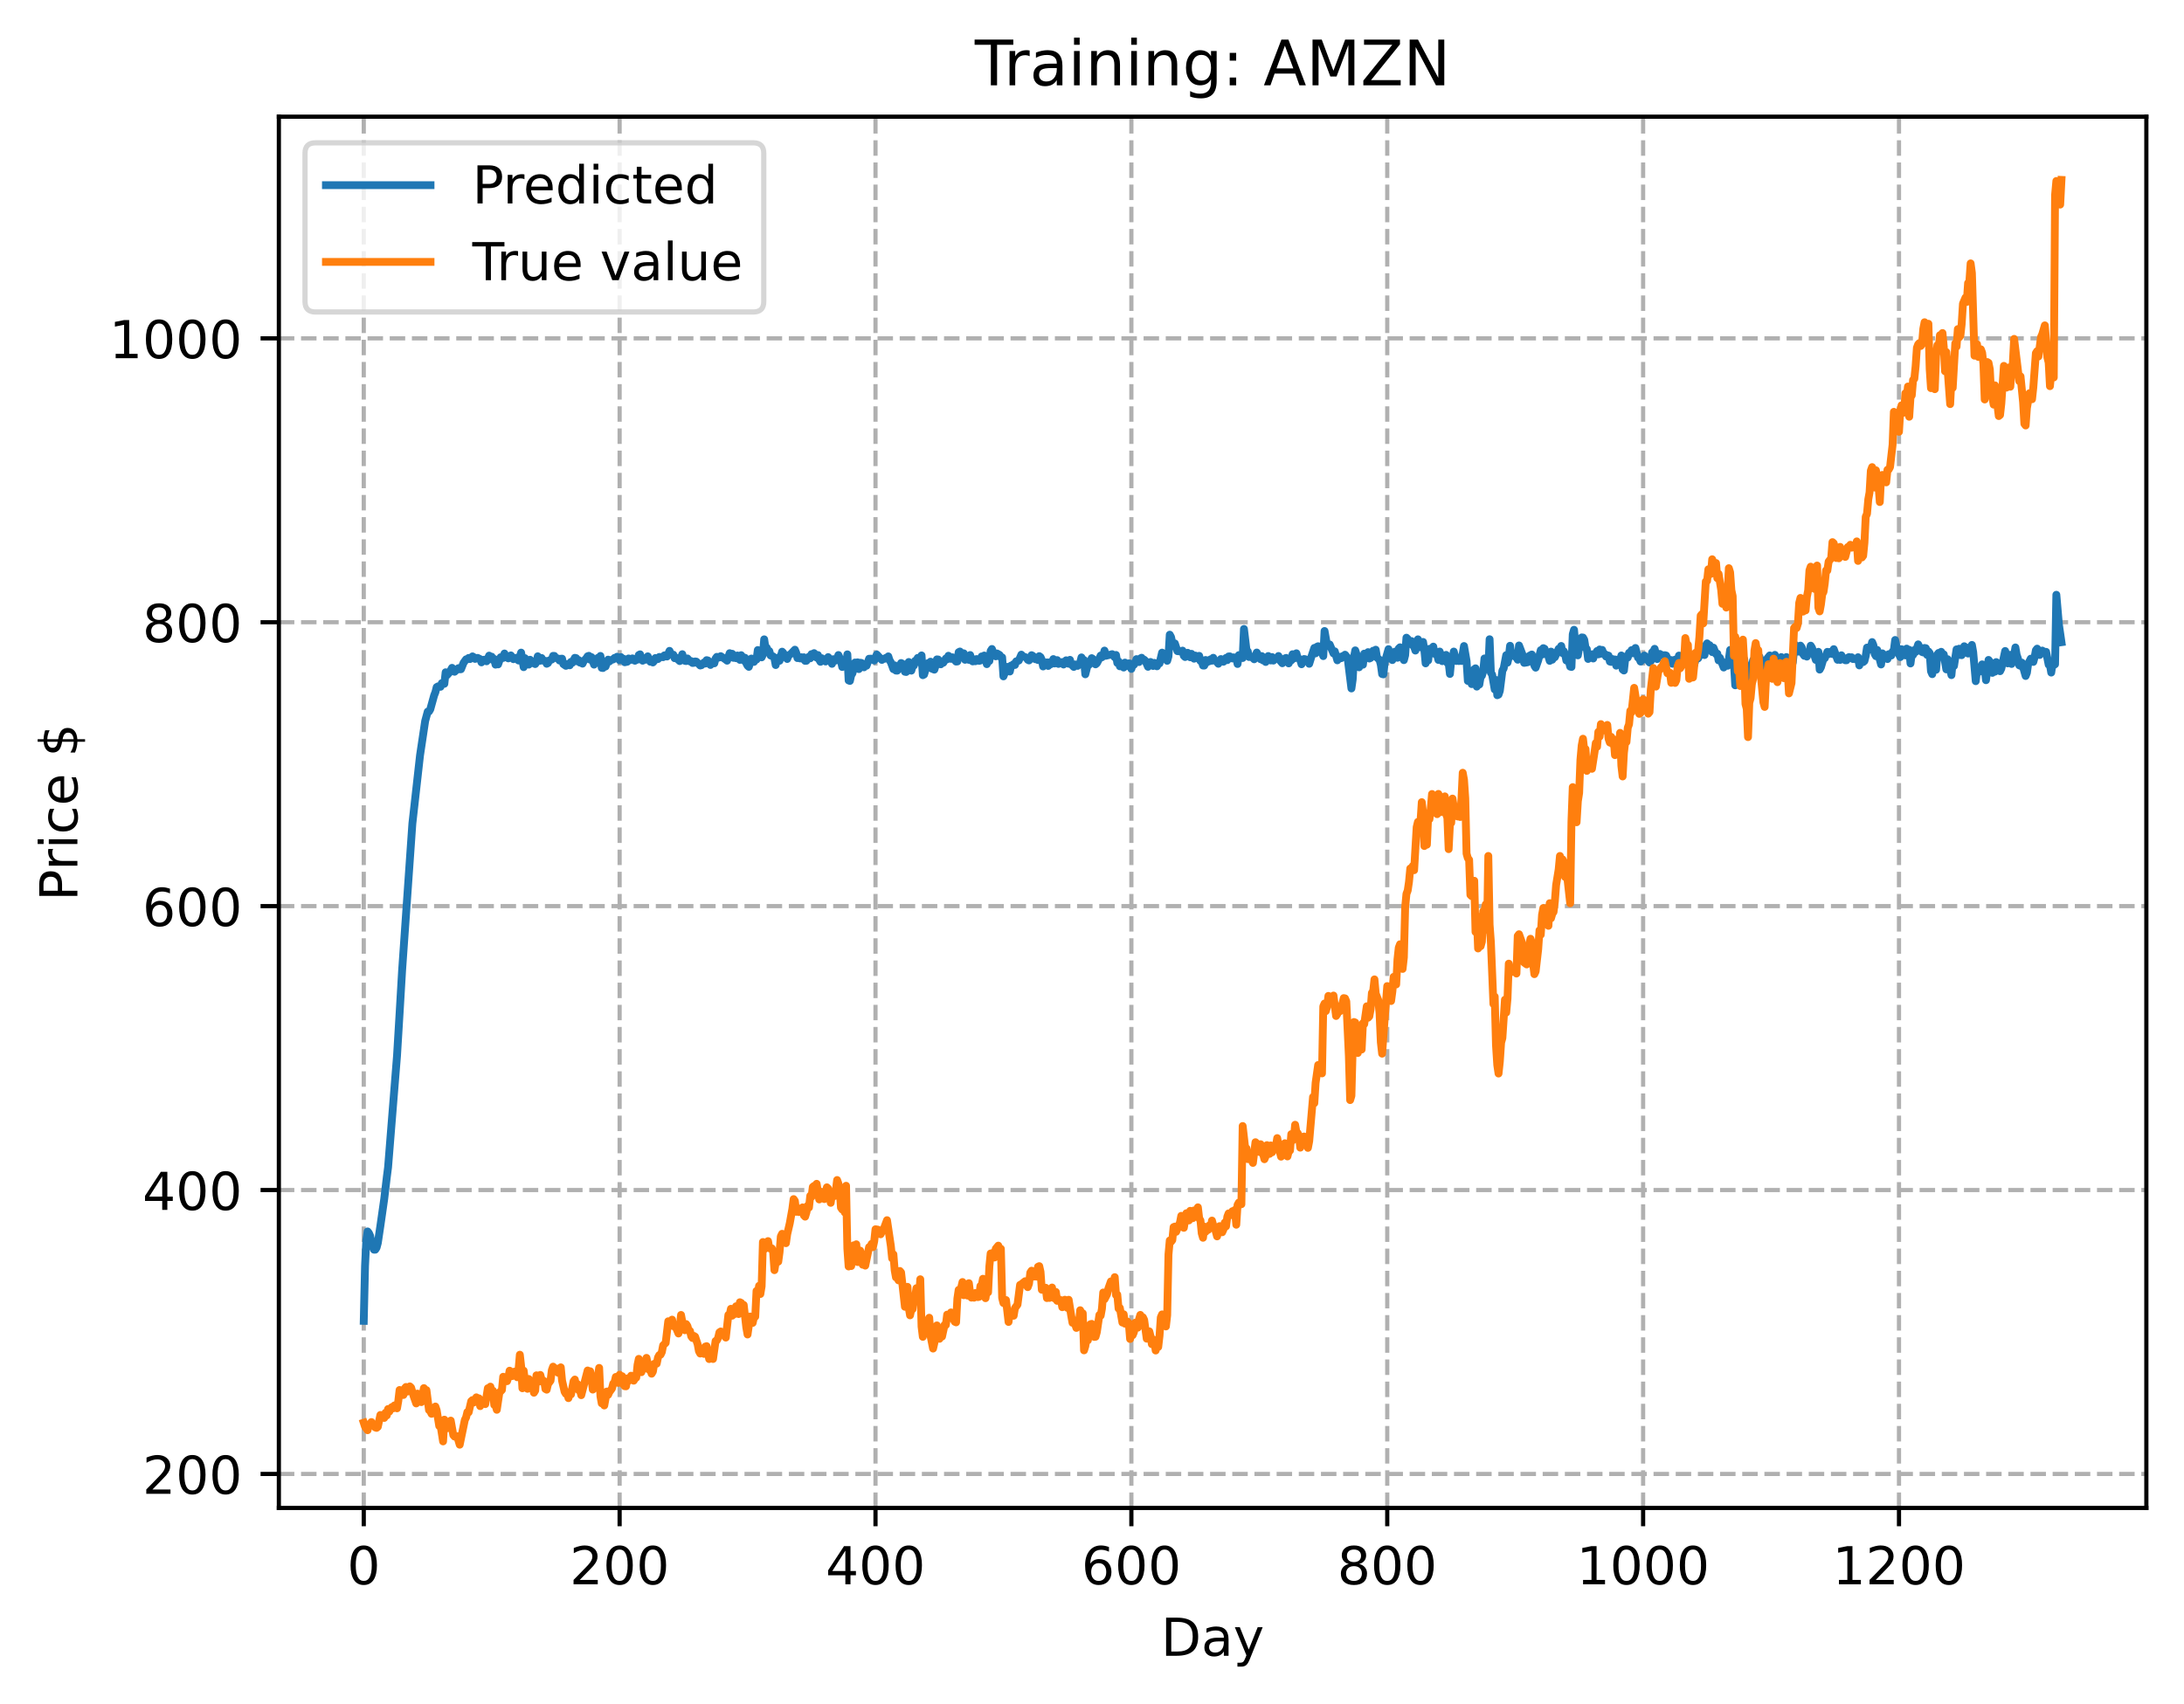 <?xml version="1.0" encoding="utf-8" standalone="no"?>
<!DOCTYPE svg PUBLIC "-//W3C//DTD SVG 1.1//EN"
  "http://www.w3.org/Graphics/SVG/1.1/DTD/svg11.dtd">
<!-- Created with matplotlib (https://matplotlib.org/) -->
<svg height="325.986pt" version="1.1" viewBox="0 0 417.648 325.986" width="417.648pt" xmlns="http://www.w3.org/2000/svg" xmlns:xlink="http://www.w3.org/1999/xlink">
 <defs>
  <style type="text/css">
*{stroke-linecap:butt;stroke-linejoin:round;}
  </style>
 </defs>
 <g id="figure_1">
  <g id="patch_1">
   <path d="M 0 325.986 
L 417.648 325.986 
L 417.648 0 
L 0 0 
z
" style="fill:#ffffff;"/>
  </g>
  <g id="axes_1">
   <g id="patch_2">
    <path d="M 53.328 288.43 
L 410.448 288.43 
L 410.448 22.318 
L 53.328 22.318 
z
" style="fill:#ffffff;"/>
   </g>
   <g id="matplotlib.axis_1">
    <g id="xtick_1">
     <g id="line2d_1">
      <path clip-path="url(#p09d59f537f)" d="M 69.561 288.43 
L 69.561 22.318 
" style="fill:none;stroke:#b0b0b0;stroke-dasharray:2.96,1.28;stroke-dashoffset:0;stroke-width:0.8;"/>
     </g>
     <g id="line2d_2">
      <defs>
       <path d="M 0 0 
L 0 3.5 
" id="m7e54a3329a" style="stroke:#000000;stroke-width:0.8;"/>
      </defs>
      <g>
       <use style="stroke:#000000;stroke-width:0.8;" x="69.561" xlink:href="#m7e54a3329a" y="288.43"/>
      </g>
     </g>
     <g id="text_1">
      <!-- 0 -->
      <defs>
       <path d="M 31.781 66.406 
Q 24.172 66.406 20.328 58.906 
Q 16.5 51.422 16.5 36.375 
Q 16.5 21.391 20.328 13.891 
Q 24.172 6.391 31.781 6.391 
Q 39.453 6.391 43.281 13.891 
Q 47.125 21.391 47.125 36.375 
Q 47.125 51.422 43.281 58.906 
Q 39.453 66.406 31.781 66.406 
z
M 31.781 74.219 
Q 44.047 74.219 50.516 64.516 
Q 56.984 54.828 56.984 36.375 
Q 56.984 17.969 50.516 8.266 
Q 44.047 -1.422 31.781 -1.422 
Q 19.531 -1.422 13.062 8.266 
Q 6.594 17.969 6.594 36.375 
Q 6.594 54.828 13.062 64.516 
Q 19.531 74.219 31.781 74.219 
z
" id="DejaVuSans-48"/>
      </defs>
      <g transform="translate(66.38 303.029)scale(0.1 -0.1)">
       <use xlink:href="#DejaVuSans-48"/>
      </g>
     </g>
    </g>
    <g id="xtick_2">
     <g id="line2d_3">
      <path clip-path="url(#p09d59f537f)" d="M 118.491 288.43 
L 118.491 22.318 
" style="fill:none;stroke:#b0b0b0;stroke-dasharray:2.96,1.28;stroke-dashoffset:0;stroke-width:0.8;"/>
     </g>
     <g id="line2d_4">
      <g>
       <use style="stroke:#000000;stroke-width:0.8;" x="118.491" xlink:href="#m7e54a3329a" y="288.43"/>
      </g>
     </g>
     <g id="text_2">
      <!-- 200 -->
      <defs>
       <path d="M 19.188 8.297 
L 53.609 8.297 
L 53.609 0 
L 7.328 0 
L 7.328 8.297 
Q 12.938 14.109 22.625 23.891 
Q 32.328 33.688 34.812 36.531 
Q 39.547 41.844 41.422 45.531 
Q 43.312 49.219 43.312 52.781 
Q 43.312 58.594 39.234 62.25 
Q 35.156 65.922 28.609 65.922 
Q 23.969 65.922 18.812 64.312 
Q 13.672 62.703 7.812 59.422 
L 7.812 69.391 
Q 13.766 71.781 18.938 73 
Q 24.125 74.219 28.422 74.219 
Q 39.75 74.219 46.484 68.547 
Q 53.219 62.891 53.219 53.422 
Q 53.219 48.922 51.531 44.891 
Q 49.859 40.875 45.406 35.406 
Q 44.188 33.984 37.641 27.219 
Q 31.109 20.453 19.188 8.297 
z
" id="DejaVuSans-50"/>
      </defs>
      <g transform="translate(108.948 303.029)scale(0.1 -0.1)">
       <use xlink:href="#DejaVuSans-50"/>
       <use x="63.623" xlink:href="#DejaVuSans-48"/>
       <use x="127.246" xlink:href="#DejaVuSans-48"/>
      </g>
     </g>
    </g>
    <g id="xtick_3">
     <g id="line2d_5">
      <path clip-path="url(#p09d59f537f)" d="M 167.422 288.43 
L 167.422 22.318 
" style="fill:none;stroke:#b0b0b0;stroke-dasharray:2.96,1.28;stroke-dashoffset:0;stroke-width:0.8;"/>
     </g>
     <g id="line2d_6">
      <g>
       <use style="stroke:#000000;stroke-width:0.8;" x="167.422" xlink:href="#m7e54a3329a" y="288.43"/>
      </g>
     </g>
     <g id="text_3">
      <!-- 400 -->
      <defs>
       <path d="M 37.797 64.312 
L 12.891 25.391 
L 37.797 25.391 
z
M 35.203 72.906 
L 47.609 72.906 
L 47.609 25.391 
L 58.016 25.391 
L 58.016 17.188 
L 47.609 17.188 
L 47.609 0 
L 37.797 0 
L 37.797 17.188 
L 4.891 17.188 
L 4.891 26.703 
z
" id="DejaVuSans-52"/>
      </defs>
      <g transform="translate(157.878 303.029)scale(0.1 -0.1)">
       <use xlink:href="#DejaVuSans-52"/>
       <use x="63.623" xlink:href="#DejaVuSans-48"/>
       <use x="127.246" xlink:href="#DejaVuSans-48"/>
      </g>
     </g>
    </g>
    <g id="xtick_4">
     <g id="line2d_7">
      <path clip-path="url(#p09d59f537f)" d="M 216.353 288.43 
L 216.353 22.318 
" style="fill:none;stroke:#b0b0b0;stroke-dasharray:2.96,1.28;stroke-dashoffset:0;stroke-width:0.8;"/>
     </g>
     <g id="line2d_8">
      <g>
       <use style="stroke:#000000;stroke-width:0.8;" x="216.353" xlink:href="#m7e54a3329a" y="288.43"/>
      </g>
     </g>
     <g id="text_4">
      <!-- 600 -->
      <defs>
       <path d="M 33.016 40.375 
Q 26.375 40.375 22.484 35.828 
Q 18.609 31.297 18.609 23.391 
Q 18.609 15.531 22.484 10.953 
Q 26.375 6.391 33.016 6.391 
Q 39.656 6.391 43.531 10.953 
Q 47.406 15.531 47.406 23.391 
Q 47.406 31.297 43.531 35.828 
Q 39.656 40.375 33.016 40.375 
z
M 52.594 71.297 
L 52.594 62.312 
Q 48.875 64.062 45.094 64.984 
Q 41.312 65.922 37.594 65.922 
Q 27.828 65.922 22.672 59.328 
Q 17.531 52.734 16.797 39.406 
Q 19.672 43.656 24.016 45.922 
Q 28.375 48.188 33.594 48.188 
Q 44.578 48.188 50.953 41.516 
Q 57.328 34.859 57.328 23.391 
Q 57.328 12.156 50.688 5.359 
Q 44.047 -1.422 33.016 -1.422 
Q 20.359 -1.422 13.672 8.266 
Q 6.984 17.969 6.984 36.375 
Q 6.984 53.656 15.188 63.938 
Q 23.391 74.219 37.203 74.219 
Q 40.922 74.219 44.703 73.484 
Q 48.484 72.75 52.594 71.297 
z
" id="DejaVuSans-54"/>
      </defs>
      <g transform="translate(206.809 303.029)scale(0.1 -0.1)">
       <use xlink:href="#DejaVuSans-54"/>
       <use x="63.623" xlink:href="#DejaVuSans-48"/>
       <use x="127.246" xlink:href="#DejaVuSans-48"/>
      </g>
     </g>
    </g>
    <g id="xtick_5">
     <g id="line2d_9">
      <path clip-path="url(#p09d59f537f)" d="M 265.283 288.43 
L 265.283 22.318 
" style="fill:none;stroke:#b0b0b0;stroke-dasharray:2.96,1.28;stroke-dashoffset:0;stroke-width:0.8;"/>
     </g>
     <g id="line2d_10">
      <g>
       <use style="stroke:#000000;stroke-width:0.8;" x="265.283" xlink:href="#m7e54a3329a" y="288.43"/>
      </g>
     </g>
     <g id="text_5">
      <!-- 800 -->
      <defs>
       <path d="M 31.781 34.625 
Q 24.75 34.625 20.719 30.859 
Q 16.703 27.094 16.703 20.516 
Q 16.703 13.922 20.719 10.156 
Q 24.75 6.391 31.781 6.391 
Q 38.812 6.391 42.859 10.172 
Q 46.922 13.969 46.922 20.516 
Q 46.922 27.094 42.891 30.859 
Q 38.875 34.625 31.781 34.625 
z
M 21.922 38.812 
Q 15.578 40.375 12.031 44.719 
Q 8.5 49.078 8.5 55.328 
Q 8.5 64.062 14.719 69.141 
Q 20.953 74.219 31.781 74.219 
Q 42.672 74.219 48.875 69.141 
Q 55.078 64.062 55.078 55.328 
Q 55.078 49.078 51.531 44.719 
Q 48 40.375 41.703 38.812 
Q 48.828 37.156 52.797 32.312 
Q 56.781 27.484 56.781 20.516 
Q 56.781 9.906 50.312 4.234 
Q 43.844 -1.422 31.781 -1.422 
Q 19.734 -1.422 13.25 4.234 
Q 6.781 9.906 6.781 20.516 
Q 6.781 27.484 10.781 32.312 
Q 14.797 37.156 21.922 38.812 
z
M 18.312 54.391 
Q 18.312 48.734 21.844 45.562 
Q 25.391 42.391 31.781 42.391 
Q 38.141 42.391 41.719 45.562 
Q 45.312 48.734 45.312 54.391 
Q 45.312 60.062 41.719 63.234 
Q 38.141 66.406 31.781 66.406 
Q 25.391 66.406 21.844 63.234 
Q 18.312 60.062 18.312 54.391 
z
" id="DejaVuSans-56"/>
      </defs>
      <g transform="translate(255.74 303.029)scale(0.1 -0.1)">
       <use xlink:href="#DejaVuSans-56"/>
       <use x="63.623" xlink:href="#DejaVuSans-48"/>
       <use x="127.246" xlink:href="#DejaVuSans-48"/>
      </g>
     </g>
    </g>
    <g id="xtick_6">
     <g id="line2d_11">
      <path clip-path="url(#p09d59f537f)" d="M 314.214 288.43 
L 314.214 22.318 
" style="fill:none;stroke:#b0b0b0;stroke-dasharray:2.96,1.28;stroke-dashoffset:0;stroke-width:0.8;"/>
     </g>
     <g id="line2d_12">
      <g>
       <use style="stroke:#000000;stroke-width:0.8;" x="314.214" xlink:href="#m7e54a3329a" y="288.43"/>
      </g>
     </g>
     <g id="text_6">
      <!-- 1000 -->
      <defs>
       <path d="M 12.406 8.297 
L 28.516 8.297 
L 28.516 63.922 
L 10.984 60.406 
L 10.984 69.391 
L 28.422 72.906 
L 38.281 72.906 
L 38.281 8.297 
L 54.391 8.297 
L 54.391 0 
L 12.406 0 
z
" id="DejaVuSans-49"/>
      </defs>
      <g transform="translate(301.489 303.029)scale(0.1 -0.1)">
       <use xlink:href="#DejaVuSans-49"/>
       <use x="63.623" xlink:href="#DejaVuSans-48"/>
       <use x="127.246" xlink:href="#DejaVuSans-48"/>
       <use x="190.869" xlink:href="#DejaVuSans-48"/>
      </g>
     </g>
    </g>
    <g id="xtick_7">
     <g id="line2d_13">
      <path clip-path="url(#p09d59f537f)" d="M 363.144 288.43 
L 363.144 22.318 
" style="fill:none;stroke:#b0b0b0;stroke-dasharray:2.96,1.28;stroke-dashoffset:0;stroke-width:0.8;"/>
     </g>
     <g id="line2d_14">
      <g>
       <use style="stroke:#000000;stroke-width:0.8;" x="363.144" xlink:href="#m7e54a3329a" y="288.43"/>
      </g>
     </g>
     <g id="text_7">
      <!-- 1200 -->
      <g transform="translate(350.419 303.029)scale(0.1 -0.1)">
       <use xlink:href="#DejaVuSans-49"/>
       <use x="63.623" xlink:href="#DejaVuSans-50"/>
       <use x="127.246" xlink:href="#DejaVuSans-48"/>
       <use x="190.869" xlink:href="#DejaVuSans-48"/>
      </g>
     </g>
    </g>
    <g id="text_8">
     <!-- Day -->
     <defs>
      <path d="M 19.672 64.797 
L 19.672 8.109 
L 31.594 8.109 
Q 46.688 8.109 53.688 14.938 
Q 60.688 21.781 60.688 36.531 
Q 60.688 51.172 53.688 57.984 
Q 46.688 64.797 31.594 64.797 
z
M 9.812 72.906 
L 30.078 72.906 
Q 51.266 72.906 61.172 64.094 
Q 71.094 55.281 71.094 36.531 
Q 71.094 17.672 61.125 8.828 
Q 51.172 0 30.078 0 
L 9.812 0 
z
" id="DejaVuSans-68"/>
      <path d="M 34.281 27.484 
Q 23.391 27.484 19.188 25 
Q 14.984 22.516 14.984 16.5 
Q 14.984 11.719 18.141 8.906 
Q 21.297 6.109 26.703 6.109 
Q 34.188 6.109 38.703 11.406 
Q 43.219 16.703 43.219 25.484 
L 43.219 27.484 
z
M 52.203 31.203 
L 52.203 0 
L 43.219 0 
L 43.219 8.297 
Q 40.141 3.328 35.547 0.953 
Q 30.953 -1.422 24.312 -1.422 
Q 15.922 -1.422 10.953 3.297 
Q 6 8.016 6 15.922 
Q 6 25.141 12.172 29.828 
Q 18.359 34.516 30.609 34.516 
L 43.219 34.516 
L 43.219 35.406 
Q 43.219 41.609 39.141 45 
Q 35.062 48.391 27.688 48.391 
Q 23 48.391 18.547 47.266 
Q 14.109 46.141 10.016 43.891 
L 10.016 52.203 
Q 14.938 54.109 19.578 55.047 
Q 24.219 56 28.609 56 
Q 40.484 56 46.344 49.844 
Q 52.203 43.703 52.203 31.203 
z
" id="DejaVuSans-97"/>
      <path d="M 32.172 -5.078 
Q 28.375 -14.844 24.75 -17.812 
Q 21.141 -20.797 15.094 -20.797 
L 7.906 -20.797 
L 7.906 -13.281 
L 13.188 -13.281 
Q 16.891 -13.281 18.938 -11.516 
Q 21 -9.766 23.484 -3.219 
L 25.094 0.875 
L 2.984 54.688 
L 12.5 54.688 
L 29.594 11.922 
L 46.688 54.688 
L 56.203 54.688 
z
" id="DejaVuSans-121"/>
     </defs>
     <g transform="translate(222.015 316.707)scale(0.1 -0.1)">
      <use xlink:href="#DejaVuSans-68"/>
      <use x="77.002" xlink:href="#DejaVuSans-97"/>
      <use x="138.281" xlink:href="#DejaVuSans-121"/>
     </g>
    </g>
   </g>
   <g id="matplotlib.axis_2">
    <g id="ytick_1">
     <g id="line2d_15">
      <path clip-path="url(#p09d59f537f)" d="M 53.328 281.927 
L 410.448 281.927 
" style="fill:none;stroke:#b0b0b0;stroke-dasharray:2.96,1.28;stroke-dashoffset:0;stroke-width:0.8;"/>
     </g>
     <g id="line2d_16">
      <defs>
       <path d="M 0 0 
L -3.5 0 
" id="m464c264f00" style="stroke:#000000;stroke-width:0.8;"/>
      </defs>
      <g>
       <use style="stroke:#000000;stroke-width:0.8;" x="53.328" xlink:href="#m464c264f00" y="281.927"/>
      </g>
     </g>
     <g id="text_9">
      <!-- 200 -->
      <g transform="translate(27.241 285.727)scale(0.1 -0.1)">
       <use xlink:href="#DejaVuSans-50"/>
       <use x="63.623" xlink:href="#DejaVuSans-48"/>
       <use x="127.246" xlink:href="#DejaVuSans-48"/>
      </g>
     </g>
    </g>
    <g id="ytick_2">
     <g id="line2d_17">
      <path clip-path="url(#p09d59f537f)" d="M 53.328 227.624 
L 410.448 227.624 
" style="fill:none;stroke:#b0b0b0;stroke-dasharray:2.96,1.28;stroke-dashoffset:0;stroke-width:0.8;"/>
     </g>
     <g id="line2d_18">
      <g>
       <use style="stroke:#000000;stroke-width:0.8;" x="53.328" xlink:href="#m464c264f00" y="227.624"/>
      </g>
     </g>
     <g id="text_10">
      <!-- 400 -->
      <g transform="translate(27.241 231.424)scale(0.1 -0.1)">
       <use xlink:href="#DejaVuSans-52"/>
       <use x="63.623" xlink:href="#DejaVuSans-48"/>
       <use x="127.246" xlink:href="#DejaVuSans-48"/>
      </g>
     </g>
    </g>
    <g id="ytick_3">
     <g id="line2d_19">
      <path clip-path="url(#p09d59f537f)" d="M 53.328 173.321 
L 410.448 173.321 
" style="fill:none;stroke:#b0b0b0;stroke-dasharray:2.96,1.28;stroke-dashoffset:0;stroke-width:0.8;"/>
     </g>
     <g id="line2d_20">
      <g>
       <use style="stroke:#000000;stroke-width:0.8;" x="53.328" xlink:href="#m464c264f00" y="173.321"/>
      </g>
     </g>
     <g id="text_11">
      <!-- 600 -->
      <g transform="translate(27.241 177.12)scale(0.1 -0.1)">
       <use xlink:href="#DejaVuSans-54"/>
       <use x="63.623" xlink:href="#DejaVuSans-48"/>
       <use x="127.246" xlink:href="#DejaVuSans-48"/>
      </g>
     </g>
    </g>
    <g id="ytick_4">
     <g id="line2d_21">
      <path clip-path="url(#p09d59f537f)" d="M 53.328 119.018 
L 410.448 119.018 
" style="fill:none;stroke:#b0b0b0;stroke-dasharray:2.96,1.28;stroke-dashoffset:0;stroke-width:0.8;"/>
     </g>
     <g id="line2d_22">
      <g>
       <use style="stroke:#000000;stroke-width:0.8;" x="53.328" xlink:href="#m464c264f00" y="119.018"/>
      </g>
     </g>
     <g id="text_12">
      <!-- 800 -->
      <g transform="translate(27.241 122.817)scale(0.1 -0.1)">
       <use xlink:href="#DejaVuSans-56"/>
       <use x="63.623" xlink:href="#DejaVuSans-48"/>
       <use x="127.246" xlink:href="#DejaVuSans-48"/>
      </g>
     </g>
    </g>
    <g id="ytick_5">
     <g id="line2d_23">
      <path clip-path="url(#p09d59f537f)" d="M 53.328 64.715 
L 410.448 64.715 
" style="fill:none;stroke:#b0b0b0;stroke-dasharray:2.96,1.28;stroke-dashoffset:0;stroke-width:0.8;"/>
     </g>
     <g id="line2d_24">
      <g>
       <use style="stroke:#000000;stroke-width:0.8;" x="53.328" xlink:href="#m464c264f00" y="64.715"/>
      </g>
     </g>
     <g id="text_13">
      <!-- 1000 -->
      <g transform="translate(20.878 68.514)scale(0.1 -0.1)">
       <use xlink:href="#DejaVuSans-49"/>
       <use x="63.623" xlink:href="#DejaVuSans-48"/>
       <use x="127.246" xlink:href="#DejaVuSans-48"/>
       <use x="190.869" xlink:href="#DejaVuSans-48"/>
      </g>
     </g>
    </g>
    <g id="text_14">
     <!-- Price $ -->
     <defs>
      <path d="M 19.672 64.797 
L 19.672 37.406 
L 32.078 37.406 
Q 38.969 37.406 42.719 40.969 
Q 46.484 44.531 46.484 51.125 
Q 46.484 57.672 42.719 61.234 
Q 38.969 64.797 32.078 64.797 
z
M 9.812 72.906 
L 32.078 72.906 
Q 44.344 72.906 50.609 67.359 
Q 56.891 61.812 56.891 51.125 
Q 56.891 40.328 50.609 34.812 
Q 44.344 29.297 32.078 29.297 
L 19.672 29.297 
L 19.672 0 
L 9.812 0 
z
" id="DejaVuSans-80"/>
      <path d="M 41.109 46.297 
Q 39.594 47.172 37.812 47.578 
Q 36.031 48 33.891 48 
Q 26.266 48 22.188 43.047 
Q 18.109 38.094 18.109 28.812 
L 18.109 0 
L 9.078 0 
L 9.078 54.688 
L 18.109 54.688 
L 18.109 46.188 
Q 20.953 51.172 25.484 53.578 
Q 30.031 56 36.531 56 
Q 37.453 56 38.578 55.875 
Q 39.703 55.766 41.062 55.516 
z
" id="DejaVuSans-114"/>
      <path d="M 9.422 54.688 
L 18.406 54.688 
L 18.406 0 
L 9.422 0 
z
M 9.422 75.984 
L 18.406 75.984 
L 18.406 64.594 
L 9.422 64.594 
z
" id="DejaVuSans-105"/>
      <path d="M 48.781 52.594 
L 48.781 44.188 
Q 44.969 46.297 41.141 47.344 
Q 37.312 48.391 33.406 48.391 
Q 24.656 48.391 19.812 42.844 
Q 14.984 37.312 14.984 27.297 
Q 14.984 17.281 19.812 11.734 
Q 24.656 6.203 33.406 6.203 
Q 37.312 6.203 41.141 7.25 
Q 44.969 8.297 48.781 10.406 
L 48.781 2.094 
Q 45.016 0.344 40.984 -0.531 
Q 36.969 -1.422 32.422 -1.422 
Q 20.062 -1.422 12.781 6.344 
Q 5.516 14.109 5.516 27.297 
Q 5.516 40.672 12.859 48.328 
Q 20.219 56 33.016 56 
Q 37.156 56 41.109 55.141 
Q 45.062 54.297 48.781 52.594 
z
" id="DejaVuSans-99"/>
      <path d="M 56.203 29.594 
L 56.203 25.203 
L 14.891 25.203 
Q 15.484 15.922 20.484 11.062 
Q 25.484 6.203 34.422 6.203 
Q 39.594 6.203 44.453 7.469 
Q 49.312 8.734 54.109 11.281 
L 54.109 2.781 
Q 49.266 0.734 44.188 -0.344 
Q 39.109 -1.422 33.891 -1.422 
Q 20.797 -1.422 13.156 6.188 
Q 5.516 13.812 5.516 26.812 
Q 5.516 40.234 12.766 48.109 
Q 20.016 56 32.328 56 
Q 43.359 56 49.781 48.891 
Q 56.203 41.797 56.203 29.594 
z
M 47.219 32.234 
Q 47.125 39.594 43.094 43.984 
Q 39.062 48.391 32.422 48.391 
Q 24.906 48.391 20.391 44.141 
Q 15.875 39.891 15.188 32.172 
z
" id="DejaVuSans-101"/>
      <path id="DejaVuSans-32"/>
      <path d="M 33.797 -14.703 
L 28.906 -14.703 
L 28.859 0 
Q 23.734 0.094 18.609 1.188 
Q 13.484 2.297 8.297 4.5 
L 8.297 13.281 
Q 13.281 10.156 18.375 8.562 
Q 23.484 6.984 28.906 6.938 
L 28.906 29.203 
Q 18.109 30.953 13.203 35.156 
Q 8.297 39.359 8.297 46.688 
Q 8.297 54.641 13.625 59.219 
Q 18.953 63.812 28.906 64.5 
L 28.906 75.984 
L 33.797 75.984 
L 33.797 64.656 
Q 38.328 64.453 42.578 63.688 
Q 46.828 62.938 50.875 61.625 
L 50.875 53.078 
Q 46.828 55.125 42.547 56.25 
Q 38.281 57.375 33.797 57.562 
L 33.797 36.719 
Q 44.875 35.016 50.094 30.609 
Q 55.328 26.219 55.328 18.609 
Q 55.328 10.359 49.781 5.594 
Q 44.234 0.828 33.797 0.094 
z
M 28.906 37.594 
L 28.906 57.625 
Q 23.25 56.984 20.266 54.391 
Q 17.281 51.812 17.281 47.516 
Q 17.281 43.312 20.031 40.969 
Q 22.797 38.625 28.906 37.594 
z
M 33.797 28.219 
L 33.797 7.078 
Q 39.984 7.906 43.141 10.594 
Q 46.297 13.281 46.297 17.672 
Q 46.297 21.969 43.281 24.5 
Q 40.281 27.047 33.797 28.219 
z
" id="DejaVuSans-36"/>
     </defs>
     <g transform="translate(14.798 172.342)rotate(-90)scale(0.1 -0.1)">
      <use xlink:href="#DejaVuSans-80"/>
      <use x="58.553" xlink:href="#DejaVuSans-114"/>
      <use x="99.666" xlink:href="#DejaVuSans-105"/>
      <use x="127.449" xlink:href="#DejaVuSans-99"/>
      <use x="182.43" xlink:href="#DejaVuSans-101"/>
      <use x="243.953" xlink:href="#DejaVuSans-32"/>
      <use x="275.74" xlink:href="#DejaVuSans-36"/>
     </g>
    </g>
   </g>
   <g id="line2d_25">
    <path clip-path="url(#p09d59f537f)" d="M 69.561 252.646 
L 69.806 242.163 
L 70.05 237.193 
L 70.295 235.543 
L 70.539 235.846 
L 70.784 236.395 
L 71.029 237.671 
L 71.518 239.031 
L 71.763 239.032 
L 72.007 238.657 
L 72.252 237.753 
L 72.741 234.474 
L 73.475 229.336 
L 73.965 225.194 
L 74.209 223.303 
L 75.922 201.956 
L 76.411 193.865 
L 76.9 185.539 
L 78.858 157.531 
L 80.326 144.452 
L 81.06 139.55 
L 81.304 137.92 
L 81.794 136.112 
L 82.038 136.093 
L 82.283 135.673 
L 83.017 133.022 
L 83.261 132.401 
L 83.506 131.431 
L 83.751 131.286 
L 84.24 131.367 
L 84.485 130.671 
L 84.729 130.807 
L 84.974 130.796 
L 85.219 128.588 
L 85.463 129.159 
L 85.953 128.619 
L 86.442 127.741 
L 86.687 128.262 
L 86.931 128.488 
L 87.665 127.804 
L 87.91 128.018 
L 88.154 128.007 
L 88.644 126.786 
L 89.133 126.106 
L 89.378 126.091 
L 89.622 125.847 
L 89.867 126.068 
L 90.356 125.548 
L 90.601 125.7 
L 90.846 126.034 
L 91.09 125.866 
L 91.335 125.838 
L 91.824 126.083 
L 92.069 126.693 
L 92.314 126.256 
L 92.558 126.185 
L 92.803 126.275 
L 93.048 126.489 
L 93.537 125.404 
L 93.781 125.908 
L 94.026 125.606 
L 94.271 126.253 
L 94.515 126.038 
L 94.76 127.131 
L 95.005 126.887 
L 95.249 127.082 
L 95.739 125.709 
L 96.228 125.847 
L 96.473 124.999 
L 96.717 125.581 
L 97.207 125.929 
L 97.451 125.719 
L 97.696 125.362 
L 98.185 126.086 
L 98.675 125.831 
L 99.164 126.34 
L 99.653 124.827 
L 100.142 127.612 
L 100.387 125.889 
L 100.632 126.836 
L 100.876 126.699 
L 101.121 127.124 
L 101.366 126.194 
L 101.61 126.773 
L 101.855 126.844 
L 102.1 126.547 
L 102.344 127.017 
L 102.589 126.686 
L 102.834 125.533 
L 103.078 125.846 
L 103.323 126.383 
L 103.568 125.859 
L 103.812 126.353 
L 104.302 126.409 
L 104.546 126.96 
L 104.791 126.828 
L 105.036 126.323 
L 105.525 126.146 
L 105.769 125.449 
L 106.014 125.459 
L 106.259 125.852 
L 106.748 125.968 
L 106.993 126.34 
L 107.237 126.001 
L 107.482 125.987 
L 107.727 127.019 
L 108.216 127.359 
L 108.461 127.258 
L 108.705 126.967 
L 108.95 127.256 
L 109.195 126.594 
L 109.439 126.782 
L 109.929 125.824 
L 110.173 125.88 
L 110.418 126.505 
L 110.663 126.258 
L 110.907 126.742 
L 111.152 126.618 
L 111.397 126.938 
L 111.641 126.429 
L 112.13 125.912 
L 112.375 125.524 
L 112.62 125.441 
L 112.864 126.188 
L 113.109 125.69 
L 113.598 127.127 
L 114.088 126.36 
L 114.332 125.836 
L 114.577 126.005 
L 114.822 125.464 
L 115.066 127.745 
L 115.311 127.775 
L 115.556 127.006 
L 115.8 127.491 
L 116.29 126.17 
L 116.534 126.522 
L 116.779 126.275 
L 117.268 126.128 
L 117.513 125.845 
L 117.757 125.904 
L 118.002 125.618 
L 118.491 126.294 
L 118.736 125.68 
L 118.981 126.101 
L 119.225 125.993 
L 119.47 126.672 
L 119.959 126.573 
L 120.204 125.947 
L 120.449 126.261 
L 120.938 125.933 
L 121.183 126.277 
L 121.427 126.383 
L 121.672 126.206 
L 121.917 126.176 
L 122.161 125.283 
L 122.406 125.158 
L 122.651 126.082 
L 122.895 126.378 
L 123.14 125.899 
L 123.385 126.202 
L 123.874 125.54 
L 124.363 126.578 
L 124.608 126.472 
L 124.852 126.711 
L 125.097 126.442 
L 125.342 125.863 
L 125.831 126.06 
L 126.076 125.66 
L 126.81 125.702 
L 127.054 125.355 
L 127.544 125.576 
L 128.033 124.491 
L 128.278 125.025 
L 128.522 125.219 
L 128.767 125.226 
L 129.012 125.9 
L 129.256 125.782 
L 129.99 126.453 
L 130.479 125.132 
L 130.724 126.049 
L 130.969 126.402 
L 131.213 126.447 
L 131.458 125.943 
L 131.947 126.519 
L 132.192 126.457 
L 132.437 126.812 
L 132.681 126.786 
L 132.926 126.519 
L 133.171 126.554 
L 133.905 127.296 
L 134.149 127.229 
L 134.639 126.704 
L 134.883 126.924 
L 135.128 126.27 
L 135.373 126.331 
L 135.862 127.189 
L 136.351 126.574 
L 136.596 126.88 
L 136.84 125.955 
L 137.085 125.637 
L 137.33 125.804 
L 137.574 125.752 
L 137.819 125.504 
L 138.798 126.174 
L 139.042 126.376 
L 139.532 124.938 
L 139.776 125.292 
L 140.021 125.051 
L 140.266 125.834 
L 140.51 125.591 
L 140.755 125.894 
L 141 125.378 
L 141.489 126.218 
L 141.733 125.322 
L 141.978 125.632 
L 142.223 126.335 
L 142.467 125.807 
L 142.712 126.857 
L 142.957 127.334 
L 143.201 127.553 
L 143.691 125.962 
L 143.935 126.118 
L 144.18 126.606 
L 144.425 126.089 
L 144.669 126.157 
L 144.914 124.336 
L 145.159 125.191 
L 145.403 124.773 
L 145.648 125.735 
L 145.893 125.221 
L 146.137 122.288 
L 146.382 123.954 
L 146.627 123.886 
L 146.871 124.546 
L 147.116 124.532 
L 147.361 125.377 
L 147.85 125.556 
L 148.094 125.923 
L 148.339 127.207 
L 148.584 126.143 
L 148.828 125.78 
L 149.073 126.392 
L 149.562 124.646 
L 149.807 124.901 
L 150.052 125.492 
L 150.541 126.047 
L 150.786 125.394 
L 151.275 125.044 
L 152.009 124.269 
L 152.254 124.855 
L 152.498 125.878 
L 152.743 125.704 
L 152.988 125.941 
L 153.232 125.702 
L 153.477 126.018 
L 153.721 125.72 
L 153.966 126.407 
L 154.211 126.394 
L 154.7 125.61 
L 154.945 125.919 
L 155.189 125.115 
L 155.434 125.508 
L 155.679 124.928 
L 155.923 125.189 
L 156.168 125.785 
L 156.413 125.294 
L 156.657 126.173 
L 156.902 126.591 
L 157.147 125.897 
L 157.881 126.529 
L 158.37 125.686 
L 158.859 126.34 
L 159.104 126.976 
L 159.349 126.088 
L 159.593 126.367 
L 159.838 126.343 
L 160.082 125.942 
L 160.327 125.293 
L 160.816 126.386 
L 161.061 127.579 
L 161.306 127.325 
L 161.55 126.262 
L 161.795 127.413 
L 162.04 125.157 
L 162.284 130.153 
L 162.529 130.245 
L 162.774 129.149 
L 163.018 128.784 
L 163.508 126.723 
L 163.752 126.805 
L 163.997 126.685 
L 164.242 127.983 
L 164.486 126.763 
L 164.731 126.8 
L 165.22 127.64 
L 165.465 127.109 
L 165.709 127.336 
L 166.199 125.995 
L 166.933 125.991 
L 167.177 126.347 
L 167.422 125.918 
L 167.667 125.192 
L 168.156 125.722 
L 168.645 126.223 
L 168.89 126.031 
L 169.135 126.012 
L 169.379 125.846 
L 169.624 125.824 
L 169.869 125.547 
L 170.113 126.302 
L 170.358 126.675 
L 170.847 127.992 
L 171.092 127.26 
L 171.337 128.266 
L 171.581 128.277 
L 171.826 127.867 
L 172.07 127.78 
L 172.315 126.821 
L 172.56 126.94 
L 173.049 128.491 
L 173.294 128.533 
L 173.538 127.121 
L 173.783 126.624 
L 174.028 128.189 
L 174.272 128.276 
L 174.517 127.451 
L 174.762 127.31 
L 175.006 126.393 
L 175.251 126.394 
L 175.496 125.841 
L 175.985 126.756 
L 176.23 125.364 
L 176.474 129.147 
L 176.719 129.014 
L 177.208 127.366 
L 177.453 126.849 
L 177.697 126.819 
L 177.942 126.562 
L 178.187 127.89 
L 178.676 128.089 
L 178.921 127.33 
L 179.165 126.123 
L 179.41 126.146 
L 179.655 126.977 
L 179.899 127.069 
L 180.144 126.677 
L 180.389 126.769 
L 180.878 125.953 
L 181.123 126.111 
L 181.367 125.428 
L 181.612 125.854 
L 181.857 126.02 
L 182.101 125.712 
L 182.835 126.545 
L 183.08 126.521 
L 183.325 124.748 
L 183.569 124.619 
L 183.814 125.252 
L 184.058 124.935 
L 184.303 124.967 
L 184.548 126.203 
L 185.037 125.951 
L 185.282 126.217 
L 185.526 125.29 
L 185.771 126.324 
L 186.016 126.512 
L 186.26 126.108 
L 186.505 126.481 
L 186.75 126.064 
L 186.994 126.317 
L 187.239 126.406 
L 187.484 126.347 
L 187.728 125.556 
L 187.973 125.74 
L 188.218 125.384 
L 188.462 126.021 
L 188.707 127.034 
L 188.952 126.142 
L 189.196 126.442 
L 189.441 124.512 
L 189.685 124.132 
L 189.93 124.76 
L 190.175 124.904 
L 190.419 125.537 
L 190.664 124.994 
L 191.153 125.276 
L 191.398 125.735 
L 191.643 125.736 
L 191.887 129.373 
L 192.621 127.556 
L 192.866 128.317 
L 193.111 128.445 
L 193.355 127.301 
L 193.6 127.349 
L 193.845 127.015 
L 194.089 127.193 
L 194.334 126.493 
L 194.823 126.355 
L 195.312 125.218 
L 195.557 125.506 
L 196.291 125.785 
L 196.536 126.196 
L 196.78 126.323 
L 197.025 126.052 
L 197.27 125.322 
L 197.514 125.462 
L 197.759 125.967 
L 198.004 126.095 
L 198.248 125.774 
L 198.493 126.253 
L 198.738 125.503 
L 198.982 125.683 
L 199.227 126.219 
L 199.472 127.476 
L 199.716 126.933 
L 199.961 126.895 
L 200.206 126.696 
L 200.45 127.378 
L 200.695 126.695 
L 200.94 127.055 
L 201.184 126.78 
L 201.429 126.064 
L 201.673 126.904 
L 201.918 126.826 
L 202.163 126.262 
L 202.407 126.988 
L 202.652 126.677 
L 202.897 126.779 
L 203.141 126.629 
L 203.386 127.105 
L 203.631 126.818 
L 203.875 126.302 
L 204.12 126.43 
L 204.365 126.963 
L 204.609 126.211 
L 204.854 127.067 
L 205.343 127.565 
L 205.588 127.091 
L 206.077 127.363 
L 206.567 126.695 
L 206.811 125.745 
L 207.056 126.237 
L 207.3 126.243 
L 207.545 128.976 
L 208.034 127.049 
L 208.279 127.145 
L 208.768 125.889 
L 209.013 126.058 
L 209.258 126.45 
L 209.502 127.072 
L 209.747 126.868 
L 210.236 125.941 
L 210.481 125.387 
L 210.726 125.721 
L 210.97 125.344 
L 211.215 124.441 
L 211.46 125.436 
L 212.683 125.127 
L 213.172 125.726 
L 213.417 125.276 
L 213.661 126.803 
L 213.906 126.507 
L 214.151 127.447 
L 214.395 127.046 
L 214.885 127.683 
L 215.129 126.738 
L 215.374 127.406 
L 215.619 126.976 
L 215.863 126.881 
L 216.108 126.92 
L 216.353 127.946 
L 216.597 127.137 
L 216.842 127.159 
L 217.087 126.79 
L 217.331 126.07 
L 217.576 126.254 
L 217.821 126.636 
L 218.065 125.946 
L 218.31 125.81 
L 218.555 126.148 
L 218.799 126.179 
L 219.044 126.41 
L 219.533 127.542 
L 219.778 126.908 
L 220.022 126.622 
L 220.512 127.383 
L 220.756 126.788 
L 221.001 126.902 
L 221.246 127.447 
L 221.49 126.789 
L 221.735 126.896 
L 222.224 124.831 
L 222.469 125.09 
L 222.958 126.083 
L 223.203 126.398 
L 223.448 125.543 
L 223.692 121.401 
L 223.937 121.851 
L 224.182 122.951 
L 224.426 123.466 
L 224.671 123.07 
L 225.16 124.545 
L 225.649 124.594 
L 225.894 124.661 
L 226.139 124.446 
L 226.383 125.438 
L 226.628 125.671 
L 226.873 125.116 
L 227.117 124.863 
L 227.362 125.497 
L 227.607 125.717 
L 227.851 125.062 
L 228.096 125.388 
L 228.341 125.992 
L 228.585 125.392 
L 229.075 125.96 
L 229.319 125.445 
L 229.564 126.431 
L 229.809 126.449 
L 230.053 127.302 
L 230.298 127.305 
L 230.543 126.239 
L 230.787 126.701 
L 231.032 126.297 
L 231.276 126.476 
L 231.521 126.103 
L 231.766 126.379 
L 232.01 125.814 
L 232.255 126.323 
L 232.5 126.397 
L 232.989 126.96 
L 233.478 126.059 
L 233.723 126.419 
L 233.968 126.572 
L 234.212 126.303 
L 234.457 125.844 
L 234.702 126.269 
L 234.946 125.562 
L 235.191 125.552 
L 235.68 125.947 
L 235.925 125.733 
L 236.17 126.044 
L 236.414 125.808 
L 236.659 127.004 
L 236.904 125.311 
L 237.148 125.479 
L 237.393 125.803 
L 237.637 125.862 
L 237.882 120.3 
L 238.371 124.355 
L 238.616 124.601 
L 238.861 125.668 
L 239.105 125.54 
L 239.35 125.619 
L 239.839 126.102 
L 240.329 124.811 
L 241.063 126.097 
L 241.307 125.5 
L 241.552 126.326 
L 241.797 126.299 
L 242.041 126.622 
L 242.286 126.272 
L 242.531 125.481 
L 242.775 126.124 
L 243.02 126.329 
L 243.264 125.676 
L 243.509 126.354 
L 243.754 126.011 
L 243.998 125.915 
L 244.243 125.998 
L 244.488 125.478 
L 244.732 126.294 
L 245.222 126.862 
L 245.466 126.502 
L 245.711 125.934 
L 245.956 125.839 
L 246.445 126.891 
L 246.69 126.339 
L 246.934 126.314 
L 247.179 125.134 
L 247.424 125.957 
L 247.668 125.846 
L 247.913 124.957 
L 248.158 125.86 
L 248.402 125.968 
L 248.647 126.223 
L 248.892 127.054 
L 249.136 126.369 
L 249.381 126.05 
L 249.625 126.099 
L 249.87 126.314 
L 250.115 126.223 
L 250.359 126.968 
L 250.849 125.397 
L 251.338 123.933 
L 251.583 124.969 
L 251.827 123.722 
L 252.072 123.608 
L 252.317 123.689 
L 253.051 125.495 
L 253.295 120.695 
L 253.785 123.445 
L 254.029 123.575 
L 254.274 123.27 
L 255.008 124.986 
L 255.252 124.584 
L 255.742 126.304 
L 256.231 125.631 
L 256.476 125.891 
L 256.72 125.511 
L 256.965 125.466 
L 257.21 125.23 
L 257.699 125.809 
L 258.433 131.684 
L 258.678 129.952 
L 258.922 125.683 
L 259.167 124.398 
L 259.656 125.889 
L 259.901 127.64 
L 260.146 125.789 
L 260.635 127.144 
L 260.88 125.023 
L 261.124 125.564 
L 261.613 124.736 
L 261.858 125.963 
L 262.103 125.845 
L 262.347 125.423 
L 262.592 124.466 
L 262.837 124.805 
L 263.081 124.274 
L 263.326 125.77 
L 263.815 126.223 
L 264.06 127.156 
L 264.305 128.931 
L 264.549 128.989 
L 264.794 126.71 
L 265.528 124.165 
L 265.773 125.374 
L 266.017 125.054 
L 266.262 126.255 
L 266.751 124.642 
L 267.24 125.816 
L 267.485 124.041 
L 267.73 123.811 
L 267.974 124.135 
L 268.219 125.819 
L 268.464 126.267 
L 268.708 125.333 
L 268.953 121.972 
L 269.198 122.214 
L 269.442 122.861 
L 269.687 122.904 
L 269.932 122.623 
L 270.176 123.452 
L 270.421 123.677 
L 270.666 124.438 
L 271.155 122.287 
L 271.4 122.775 
L 271.644 123.813 
L 271.889 123.728 
L 272.134 122.787 
L 272.378 124.305 
L 272.623 126.885 
L 272.868 125.837 
L 273.112 126.333 
L 273.357 124.102 
L 273.601 124.909 
L 274.091 123.681 
L 274.335 125.061 
L 274.58 124.733 
L 274.825 125.237 
L 275.069 126.229 
L 275.314 124.622 
L 275.559 125.361 
L 275.803 126.464 
L 276.048 125.615 
L 276.293 126.057 
L 276.537 125.264 
L 276.782 126.799 
L 277.027 126.787 
L 277.271 128.912 
L 277.516 126.298 
L 277.761 126.393 
L 278.005 124.626 
L 278.495 126.426 
L 278.739 126.295 
L 278.984 126.439 
L 279.228 126.34 
L 279.473 126.43 
L 279.962 123.569 
L 280.452 126.422 
L 280.696 130.245 
L 281.186 128.81 
L 281.43 130.854 
L 281.675 129.799 
L 281.92 128.014 
L 282.164 127.829 
L 282.409 131.333 
L 282.654 128.881 
L 282.898 130.931 
L 283.143 129.433 
L 283.388 129.239 
L 283.632 128.411 
L 283.877 125.945 
L 284.122 126.361 
L 284.366 125.997 
L 284.611 128.064 
L 284.856 122.27 
L 285.1 128.674 
L 285.345 129.04 
L 285.834 131.877 
L 286.079 130.061 
L 286.323 132.979 
L 286.568 132.863 
L 286.813 132.148 
L 287.302 128.267 
L 287.547 127.858 
L 288.036 125.309 
L 288.281 126.752 
L 288.525 125.695 
L 288.77 123.518 
L 289.015 125.12 
L 289.993 125.78 
L 290.238 126.188 
L 290.483 123.462 
L 291.216 125.388 
L 291.461 126.788 
L 291.95 126.71 
L 292.195 126.647 
L 292.44 125.452 
L 292.929 125.19 
L 293.174 125.727 
L 293.418 127.326 
L 293.663 127.708 
L 294.152 126.31 
L 294.642 124.352 
L 294.886 125.214 
L 295.131 123.975 
L 295.376 124.098 
L 295.62 125.104 
L 295.865 124.772 
L 296.354 126.408 
L 296.599 124.633 
L 296.843 126.191 
L 297.088 125.741 
L 297.333 125.712 
L 298.067 124.094 
L 298.311 124.049 
L 298.556 123.556 
L 298.801 124.931 
L 299.045 124.556 
L 299.29 125.106 
L 299.535 126.341 
L 299.779 125.572 
L 300.269 127.507 
L 300.513 127.576 
L 300.758 121.311 
L 301.003 120.462 
L 301.247 123.177 
L 301.492 123.683 
L 301.737 125.356 
L 301.981 123.83 
L 302.226 123.816 
L 302.471 121.923 
L 302.715 121.947 
L 302.96 122.376 
L 303.204 123.938 
L 303.449 124.143 
L 303.694 126.042 
L 303.938 125.587 
L 304.183 125.526 
L 304.428 125.152 
L 304.672 125.956 
L 304.917 125.115 
L 305.162 124.935 
L 305.406 124.521 
L 305.651 125.165 
L 305.896 124.229 
L 306.14 125.047 
L 306.385 124.309 
L 306.63 125.023 
L 306.874 125.074 
L 307.119 125.58 
L 307.364 125.337 
L 307.608 125.4 
L 307.853 126.538 
L 308.098 126.61 
L 308.342 126.053 
L 308.587 126.625 
L 308.831 126.141 
L 309.076 127.325 
L 309.321 126.199 
L 309.565 126.1 
L 309.81 126.692 
L 310.055 125.375 
L 310.299 128.058 
L 310.544 128.251 
L 310.789 126.066 
L 311.033 125.513 
L 311.278 125.773 
L 311.523 124.866 
L 311.767 125.031 
L 312.012 124.352 
L 312.257 124.956 
L 312.501 124.265 
L 312.746 123.944 
L 313.235 125.784 
L 313.48 125.933 
L 313.725 126.539 
L 313.969 126.322 
L 314.459 125.386 
L 314.703 125.738 
L 314.948 125.771 
L 315.192 126.4 
L 315.437 126.717 
L 315.682 126.459 
L 315.926 124.785 
L 316.171 124.615 
L 316.416 124.102 
L 316.905 126.067 
L 317.15 125.394 
L 317.394 125.078 
L 317.639 125.292 
L 317.884 125.292 
L 318.128 125.456 
L 318.373 125.322 
L 318.618 125.379 
L 319.107 126.411 
L 319.352 126.247 
L 319.596 126.251 
L 319.841 126.969 
L 320.33 126.172 
L 320.575 126.756 
L 320.819 126.402 
L 321.064 125.395 
L 321.309 125.45 
L 321.553 126.032 
L 322.043 125.833 
L 322.287 125.752 
L 322.532 124.191 
L 322.777 125.236 
L 323.021 125.439 
L 323.266 128.045 
L 323.511 126.253 
L 323.755 127.436 
L 324 127.078 
L 324.489 125.266 
L 324.734 125.927 
L 324.979 125.448 
L 325.223 124.702 
L 325.468 123.598 
L 325.713 124.195 
L 325.957 125.295 
L 326.202 123.666 
L 326.447 123.059 
L 326.691 123.781 
L 326.936 123.401 
L 327.425 124.727 
L 327.67 123.882 
L 328.159 125.124 
L 328.404 125.021 
L 328.648 126.32 
L 328.893 125.809 
L 329.627 127.677 
L 329.872 126.765 
L 330.116 126.684 
L 330.361 127.348 
L 330.606 126.156 
L 330.85 124.313 
L 331.095 125.225 
L 331.34 126.711 
L 331.584 126.929 
L 331.829 131.085 
L 332.074 128.291 
L 332.318 128.485 
L 332.563 130.081 
L 332.807 129.001 
L 333.052 129.763 
L 333.297 125.921 
L 333.541 126.103 
L 333.786 127.901 
L 334.031 130.545 
L 334.275 129.817 
L 334.52 131.221 
L 334.765 127.607 
L 335.009 127.356 
L 335.254 126.272 
L 335.499 126.107 
L 335.743 124.256 
L 335.988 124.431 
L 336.233 125.481 
L 336.477 125.623 
L 336.722 127.197 
L 336.967 127.337 
L 337.211 128.329 
L 337.456 128.526 
L 337.701 128.365 
L 337.945 125.979 
L 338.435 125.368 
L 338.679 125.978 
L 338.924 125.913 
L 339.168 126.912 
L 339.413 125.26 
L 339.902 126.988 
L 340.147 127.108 
L 340.392 126.073 
L 340.636 125.68 
L 340.881 125.939 
L 341.37 126.981 
L 341.615 125.678 
L 341.86 125.851 
L 342.104 126.678 
L 342.349 128.107 
L 342.838 126.701 
L 343.083 124.282 
L 343.328 123.369 
L 343.817 124.637 
L 344.062 124.638 
L 344.306 123.493 
L 344.551 123.833 
L 344.795 125.092 
L 345.04 125.437 
L 345.285 125.371 
L 345.529 125.59 
L 345.774 124.69 
L 346.019 124.597 
L 346.263 123.5 
L 346.508 123.899 
L 347.242 126.235 
L 347.487 125.198 
L 347.731 124.673 
L 347.976 128.078 
L 348.221 127.621 
L 348.71 125.955 
L 348.955 125.91 
L 349.444 124.684 
L 349.689 125.116 
L 349.933 124.699 
L 350.423 125.105 
L 350.667 124.165 
L 351.401 126.206 
L 351.646 125.757 
L 351.89 126.227 
L 352.135 125.338 
L 352.38 126.008 
L 352.624 125.893 
L 352.869 126.291 
L 353.114 126.293 
L 353.358 125.804 
L 353.603 125.676 
L 353.848 125.869 
L 354.092 125.718 
L 354.337 126.055 
L 354.826 126.024 
L 355.071 126.186 
L 355.316 125.707 
L 355.56 127.279 
L 355.805 126.428 
L 356.294 126.644 
L 356.539 126.431 
L 356.783 125.477 
L 357.028 123.869 
L 357.273 124.359 
L 357.517 123.734 
L 357.762 123.846 
L 358.007 122.813 
L 358.251 123.402 
L 358.496 125.095 
L 358.741 125.51 
L 358.985 124.317 
L 359.719 127.098 
L 359.964 124.97 
L 360.209 125.183 
L 360.453 125.855 
L 360.698 125.56 
L 360.943 126.062 
L 361.187 125.126 
L 361.432 125.402 
L 361.677 125.386 
L 361.921 124.626 
L 362.166 124.355 
L 362.411 122.413 
L 362.9 124.654 
L 363.389 125.685 
L 363.634 124.178 
L 363.878 124.312 
L 364.123 125.089 
L 364.368 125.363 
L 364.612 124.065 
L 364.857 124.947 
L 365.102 124.296 
L 365.346 126.906 
L 365.591 125.087 
L 365.836 125.276 
L 366.08 124.337 
L 366.325 124.71 
L 366.814 123.25 
L 367.548 124.709 
L 367.793 124.8 
L 368.038 123.937 
L 368.282 123.984 
L 368.527 125.279 
L 368.771 124.594 
L 369.016 124.914 
L 369.261 128.399 
L 369.505 128.952 
L 369.75 126.566 
L 369.995 127.075 
L 370.239 128.115 
L 370.484 125.177 
L 370.729 124.885 
L 370.973 125.528 
L 371.218 124.675 
L 371.463 125.203 
L 371.707 125.163 
L 372.197 128.035 
L 372.441 126.087 
L 372.686 127.735 
L 372.931 128.107 
L 373.175 129.134 
L 373.42 126.588 
L 373.665 127.378 
L 374.154 124.205 
L 374.399 125.099 
L 374.643 124.084 
L 374.888 125.286 
L 375.132 125.318 
L 375.377 124.68 
L 375.622 123.609 
L 376.356 125.005 
L 376.6 123.828 
L 376.845 124.324 
L 377.09 123.358 
L 377.334 124.725 
L 377.824 130.291 
L 378.068 128.212 
L 378.313 127.887 
L 378.558 128.464 
L 379.047 127.074 
L 379.292 127.244 
L 379.536 127.872 
L 379.781 130.105 
L 380.27 126.225 
L 380.515 126.525 
L 380.759 127.012 
L 381.004 128.699 
L 381.249 128.31 
L 381.493 128.475 
L 381.738 126.64 
L 381.983 127.696 
L 382.472 128.381 
L 382.717 127.877 
L 383.451 124.518 
L 383.695 125.326 
L 383.94 126.886 
L 384.185 126.411 
L 384.429 125.244 
L 384.674 126.999 
L 384.919 125.495 
L 385.163 125.323 
L 385.408 123.84 
L 385.653 125.283 
L 385.897 125.969 
L 386.142 127.261 
L 386.387 127.365 
L 386.631 126.742 
L 387.365 129.299 
L 387.61 128.673 
L 387.854 126.938 
L 388.344 125.988 
L 388.833 126.607 
L 389.078 125.709 
L 389.322 124.376 
L 389.567 124.072 
L 389.812 124.499 
L 390.056 125.278 
L 390.301 124.643 
L 390.546 124.441 
L 390.79 124.654 
L 391.28 124.683 
L 391.769 127.147 
L 392.014 127.198 
L 392.258 128.646 
L 392.503 126.976 
L 392.747 127.226 
L 392.992 127.056 
L 393.237 113.765 
L 393.726 119.448 
L 394.215 122.835 
L 394.215 122.835 
" style="fill:none;stroke:#1f77b4;stroke-linecap:square;stroke-width:1.5;"/>
   </g>
   <g id="line2d_26">
    <path clip-path="url(#p09d59f537f)" d="M 69.561 272.128 
L 69.806 272.886 
L 70.295 273.562 
L 70.539 272.432 
L 70.784 272.699 
L 71.029 272.001 
L 71.273 272.593 
L 71.518 272.68 
L 71.763 273.035 
L 72.007 273.119 
L 72.252 272.916 
L 72.741 270.646 
L 73.231 270.972 
L 73.475 271.216 
L 73.72 270.225 
L 73.965 270.741 
L 74.209 269.508 
L 74.454 270.002 
L 74.699 269.408 
L 74.943 269.134 
L 75.188 269.378 
L 75.433 268.821 
L 75.677 268.927 
L 75.922 269.378 
L 76.166 267.977 
L 76.411 265.87 
L 76.9 266.812 
L 77.145 266.823 
L 77.39 265.571 
L 77.634 265.292 
L 77.879 266.179 
L 78.124 265.976 
L 78.368 265.18 
L 78.613 265.417 
L 79.102 267.046 
L 79.592 268.441 
L 79.836 266.562 
L 80.57 268.189 
L 81.06 265.509 
L 81.304 266.041 
L 81.549 265.892 
L 82.038 269.712 
L 82.283 269.921 
L 82.527 270.426 
L 82.772 269.932 
L 83.017 269.997 
L 83.261 269.033 
L 83.506 269.75 
L 83.995 272.756 
L 84.24 272.612 
L 84.729 275.704 
L 84.974 271.545 
L 85.219 272.997 
L 85.463 273.201 
L 85.708 273.125 
L 85.953 272.606 
L 86.197 271.729 
L 86.687 274.501 
L 86.931 274.784 
L 87.421 274.705 
L 87.91 276.334 
L 88.888 271.602 
L 89.133 271.099 
L 89.378 270.084 
L 89.622 270.144 
L 90.112 268.007 
L 90.356 267.795 
L 90.601 268.262 
L 91.09 267.276 
L 91.335 267.437 
L 91.58 267.464 
L 91.824 268.957 
L 92.069 268.164 
L 92.314 267.874 
L 92.558 268.012 
L 92.803 268.572 
L 93.292 265.528 
L 93.537 266.182 
L 93.781 265.229 
L 94.026 266.473 
L 94.271 266.011 
L 94.515 268.724 
L 94.76 268.81 
L 95.005 269.66 
L 95.494 266.367 
L 95.983 265.867 
L 96.228 263.339 
L 96.473 263.904 
L 96.717 263.912 
L 96.962 264.187 
L 97.207 263.481 
L 97.451 262.18 
L 97.696 262.405 
L 97.941 263.212 
L 98.43 262.346 
L 98.919 263.434 
L 99.164 261.938 
L 99.409 259.123 
L 99.653 261.281 
L 99.898 265.541 
L 100.142 262.172 
L 100.387 264.143 
L 100.632 264.279 
L 100.876 265.642 
L 101.121 263.766 
L 101.366 265.034 
L 101.61 265.574 
L 101.855 265.107 
L 102.1 266.394 
L 102.344 265.989 
L 102.589 263.065 
L 102.834 263.128 
L 103.078 264.254 
L 103.323 262.989 
L 103.568 263.896 
L 104.057 264.165 
L 104.302 265.672 
L 104.546 265.81 
L 104.791 264.754 
L 105.28 264.078 
L 105.525 262.077 
L 105.769 261.404 
L 106.014 261.892 
L 106.503 261.784 
L 106.748 262.585 
L 106.993 261.8 
L 107.237 261.537 
L 107.482 264.078 
L 107.971 266.209 
L 108.216 266.611 
L 108.461 266.375 
L 108.705 267.431 
L 108.95 266.247 
L 109.195 266.717 
L 109.684 264.197 
L 109.929 263.874 
L 110.173 265.199 
L 110.418 264.735 
L 110.663 265.9 
L 110.907 265.886 
L 111.152 266.864 
L 112.375 262.142 
L 112.62 263.54 
L 112.864 262.286 
L 113.109 263.627 
L 113.354 265.794 
L 113.598 265.55 
L 113.843 264.673 
L 114.088 263.22 
L 114.332 263.253 
L 114.577 261.645 
L 114.822 267.046 
L 115.066 268.422 
L 115.311 267.317 
L 115.556 268.832 
L 116.045 266.166 
L 116.29 266.799 
L 116.534 266.253 
L 117.024 265.593 
L 117.268 264.651 
L 117.513 264.412 
L 117.757 263.375 
L 118.247 264.518 
L 118.491 262.948 
L 118.736 263.565 
L 118.981 263.231 
L 119.225 264.833 
L 119.47 265.148 
L 119.715 265.164 
L 119.959 263.657 
L 120.204 264.135 
L 120.449 263.782 
L 120.693 263.138 
L 120.938 263.768 
L 121.183 264.089 
L 121.427 263.69 
L 121.672 263.51 
L 121.917 261.056 
L 122.161 259.916 
L 122.406 261.623 
L 122.651 262.468 
L 122.895 261.349 
L 123.14 261.838 
L 123.629 259.728 
L 124.118 261.987 
L 124.363 262.009 
L 124.608 262.756 
L 124.852 262.354 
L 125.097 260.866 
L 125.586 260.833 
L 125.831 259.636 
L 126.076 259.193 
L 126.32 259.112 
L 126.565 258.61 
L 126.81 257.331 
L 127.299 256.858 
L 127.788 252.726 
L 128.033 252.992 
L 128.278 252.911 
L 128.522 252.416 
L 128.767 253.66 
L 129.012 253.356 
L 129.501 254.488 
L 129.745 255.064 
L 129.99 253.853 
L 130.235 251.515 
L 130.724 254.121 
L 130.969 254.445 
L 131.213 253.263 
L 131.458 253.633 
L 131.703 254.507 
L 131.947 254.572 
L 132.192 255.615 
L 132.437 255.932 
L 132.681 255.52 
L 132.926 255.675 
L 133.415 257.127 
L 133.66 258.449 
L 133.905 258.897 
L 134.149 258.694 
L 134.394 258.281 
L 134.639 258.965 
L 134.883 257.564 
L 135.128 257.488 
L 135.617 259.954 
L 135.862 259.777 
L 136.106 259.125 
L 136.351 259.94 
L 136.84 256.503 
L 137.085 256.378 
L 137.33 255.9 
L 137.574 254.855 
L 137.819 254.678 
L 138.553 255.341 
L 138.798 255.846 
L 139.287 251.509 
L 139.532 251.501 
L 139.776 250.339 
L 140.021 251.656 
L 140.266 250.939 
L 140.51 251.341 
L 140.755 249.856 
L 141 250.429 
L 141.244 251.344 
L 141.489 249.088 
L 141.733 249.207 
L 141.978 250.768 
L 142.223 249.606 
L 142.712 253.899 
L 142.957 255.256 
L 143.446 251.819 
L 143.691 251.871 
L 143.935 253.038 
L 144.18 251.928 
L 144.425 251.852 
L 144.669 246.921 
L 144.914 247.597 
L 145.159 245.941 
L 145.403 247.51 
L 145.648 246.03 
L 145.893 237.564 
L 146.137 238.985 
L 146.382 237.752 
L 146.627 238.192 
L 146.871 237.391 
L 147.116 238.756 
L 147.605 238.786 
L 147.85 239.522 
L 148.094 242.949 
L 148.584 240.011 
L 148.828 241.328 
L 149.073 239.511 
L 149.318 236.476 
L 149.562 235.995 
L 149.807 236.807 
L 150.052 237.144 
L 150.296 237.787 
L 150.541 236.063 
L 151.03 233.967 
L 151.52 231.233 
L 151.764 229.357 
L 152.009 229.715 
L 152.254 231.789 
L 152.498 231.436 
L 152.743 231.836 
L 152.988 231.168 
L 153.232 231.727 
L 153.477 230.942 
L 153.721 232.46 
L 153.966 232.715 
L 154.211 231.903 
L 154.455 230.619 
L 154.7 230.978 
L 154.945 228.721 
L 155.189 228.93 
L 155.434 227.027 
L 155.679 226.831 
L 155.923 227.842 
L 156.168 226.432 
L 156.657 229.424 
L 156.902 227.953 
L 157.147 228.175 
L 157.391 228.591 
L 157.636 229.354 
L 158.125 227.103 
L 158.37 227.35 
L 158.615 228.26 
L 158.859 230.073 
L 159.104 228.292 
L 159.349 228.746 
L 159.593 228.765 
L 159.838 227.73 
L 160.082 225.71 
L 160.327 226.392 
L 160.572 227.66 
L 160.816 230.991 
L 161.061 231.349 
L 161.306 229.137 
L 161.55 231.914 
L 161.795 226.807 
L 162.04 238.841 
L 162.284 242.245 
L 162.529 241.757 
L 162.774 242.164 
L 163.263 238.192 
L 163.508 238.249 
L 163.752 237.999 
L 163.997 241.404 
L 164.242 239.245 
L 164.486 239.204 
L 164.731 240.209 
L 164.976 241.911 
L 165.22 241.254 
L 165.465 242.08 
L 166.199 238.539 
L 166.443 238.45 
L 166.688 237.915 
L 166.933 238.545 
L 167.177 237.426 
L 167.422 235.126 
L 167.911 235.21 
L 168.401 236.09 
L 168.645 235.596 
L 168.89 235.36 
L 169.624 233.389 
L 170.358 238.317 
L 170.603 240.698 
L 170.847 239.921 
L 171.092 242.989 
L 171.337 244.331 
L 171.581 244.38 
L 171.826 244.901 
L 172.07 243.103 
L 172.315 243.383 
L 173.049 249.954 
L 173.294 247.426 
L 173.538 246.139 
L 173.783 250.13 
L 174.028 251.591 
L 174.272 250.456 
L 174.517 250.41 
L 174.762 248.346 
L 175.006 248.012 
L 175.251 246.394 
L 175.496 246.815 
L 175.74 248.102 
L 175.985 244.689 
L 176.23 253.736 
L 176.474 255.704 
L 177.208 252.634 
L 177.453 252.601 
L 177.697 252.047 
L 177.942 255.487 
L 178.431 257.947 
L 178.676 256.883 
L 178.921 253.999 
L 179.165 253.516 
L 179.41 255.422 
L 179.655 256.082 
L 179.899 255.4 
L 180.144 255.658 
L 180.633 253.416 
L 180.878 253.443 
L 181.123 251.452 
L 181.612 252.017 
L 181.857 251.034 
L 182.101 251.368 
L 182.346 252.376 
L 182.591 252.824 
L 182.835 252.935 
L 183.08 248.376 
L 183.325 246.72 
L 183.569 247.309 
L 184.058 245.218 
L 184.303 247.741 
L 184.548 247.643 
L 184.792 247.277 
L 185.037 247.82 
L 185.282 245.441 
L 185.526 247.445 
L 185.771 248.205 
L 186.016 247.38 
L 186.26 248.216 
L 186.505 247.325 
L 186.994 248.105 
L 187.239 248.048 
L 187.484 245.981 
L 187.728 245.857 
L 187.973 244.597 
L 188.218 245.666 
L 188.462 248.311 
L 188.707 246.639 
L 188.952 247.195 
L 189.196 242.232 
L 189.441 239.756 
L 189.685 239.995 
L 189.93 239.598 
L 190.175 240.535 
L 190.419 238.849 
L 190.909 238.257 
L 191.153 238.99 
L 191.398 238.862 
L 191.643 248.257 
L 191.887 249.234 
L 192.132 249.346 
L 192.377 248.664 
L 192.866 252.859 
L 193.111 251.07 
L 193.355 251.431 
L 193.6 251.004 
L 193.845 251.667 
L 194.089 250.214 
L 194.579 249.53 
L 195.068 245.759 
L 195.312 245.645 
L 196.046 245.061 
L 196.291 245.84 
L 196.536 246.199 
L 196.78 245.539 
L 197.025 243.418 
L 197.27 243.052 
L 197.514 243.91 
L 197.759 244.176 
L 198.004 243.269 
L 198.248 244.187 
L 198.493 242.3 
L 198.738 242.183 
L 198.982 243.28 
L 199.227 246.698 
L 199.472 246.269 
L 199.716 246.489 
L 199.961 246.307 
L 200.206 248.289 
L 200.45 247.239 
L 200.695 248.259 
L 200.94 247.988 
L 201.184 246.272 
L 201.429 248.124 
L 201.673 248.36 
L 201.918 247.116 
L 202.163 248.821 
L 202.407 248.474 
L 202.652 248.851 
L 202.897 248.683 
L 203.141 250.035 
L 203.386 249.777 
L 203.631 248.602 
L 203.875 248.748 
L 204.12 250.165 
L 204.365 248.612 
L 204.854 251.683 
L 205.099 253.025 
L 205.343 252.52 
L 205.833 253.999 
L 206.077 253.788 
L 206.322 253.09 
L 206.567 250.613 
L 206.811 251.254 
L 207.056 251.197 
L 207.3 258.289 
L 207.545 257.499 
L 207.79 255.973 
L 208.034 256.372 
L 208.524 253.293 
L 208.768 253.223 
L 209.013 254.013 
L 209.258 255.721 
L 209.502 255.688 
L 209.747 254.814 
L 210.236 251.515 
L 210.481 251.651 
L 210.726 250.301 
L 210.97 247.222 
L 211.215 248.517 
L 211.704 247.57 
L 211.949 246.484 
L 212.438 245.099 
L 212.683 245.262 
L 212.928 245.661 
L 213.172 244.284 
L 213.417 247.716 
L 213.661 247.632 
L 213.906 250.296 
L 214.151 250.179 
L 214.64 252.973 
L 214.885 251.382 
L 215.129 253.19 
L 215.374 252.777 
L 215.619 252.788 
L 215.863 253.128 
L 216.108 256.117 
L 216.353 255.08 
L 216.597 255.392 
L 216.842 254.803 
L 217.087 253 
L 217.331 253.068 
L 217.576 253.953 
L 217.821 252.308 
L 218.065 251.507 
L 218.31 251.979 
L 218.555 251.966 
L 218.799 252.463 
L 219.288 256.055 
L 219.778 254.651 
L 220.022 255.609 
L 220.267 257.108 
L 220.512 256.204 
L 220.756 256.603 
L 221.001 258.319 
L 221.246 257.29 
L 221.49 257.643 
L 221.735 255.522 
L 221.98 251.974 
L 222.224 251.412 
L 222.958 253.714 
L 223.203 251.577 
L 223.448 239.97 
L 223.692 237.271 
L 223.937 237.521 
L 224.182 237.195 
L 224.426 234.714 
L 224.671 234.608 
L 224.916 235.618 
L 225.649 233.823 
L 225.894 232.558 
L 226.139 234.295 
L 226.383 234.855 
L 226.873 232.061 
L 227.117 233.017 
L 227.362 233.437 
L 227.607 231.597 
L 227.851 231.751 
L 228.096 233.011 
L 228.341 231.521 
L 228.585 231.803 
L 228.83 232.316 
L 229.075 230.929 
L 229.319 233.03 
L 229.564 233.446 
L 229.809 235.903 
L 230.053 236.755 
L 230.298 234.619 
L 230.543 235.612 
L 230.787 234.86 
L 231.032 235.248 
L 231.276 234.377 
L 231.521 234.89 
L 231.766 233.465 
L 232.01 234.382 
L 232.255 234.659 
L 232.744 236.489 
L 233.234 234.524 
L 233.723 235.702 
L 233.968 235.159 
L 234.212 233.858 
L 234.457 234.572 
L 234.702 232.729 
L 234.946 232.093 
L 235.191 232.335 
L 235.436 232.414 
L 235.68 231.667 
L 235.925 232.118 
L 236.17 231.415 
L 236.414 234.26 
L 236.659 230.473 
L 236.904 230.019 
L 237.148 230.394 
L 237.393 230.342 
L 237.637 215.379 
L 238.127 219.666 
L 238.371 219.65 
L 238.616 221.711 
L 238.861 221.415 
L 239.105 221.369 
L 239.595 222.438 
L 240.084 218.477 
L 240.329 218.705 
L 240.573 219.202 
L 240.818 220.329 
L 241.063 218.86 
L 241.307 220.565 
L 241.552 220.771 
L 241.797 221.73 
L 242.041 221.146 
L 242.286 219.036 
L 242.775 220.709 
L 243.02 219.093 
L 243.264 220.41 
L 243.754 219.229 
L 243.998 219.21 
L 244.243 217.69 
L 244.732 220.307 
L 244.977 221.244 
L 245.222 220.706 
L 245.466 219.27 
L 245.711 218.672 
L 245.956 219.501 
L 246.2 221.198 
L 246.445 220.223 
L 246.69 220.073 
L 246.934 216.929 
L 247.179 218.143 
L 247.424 217.771 
L 247.668 215.137 
L 247.913 216.536 
L 248.158 216.737 
L 248.402 217.28 
L 248.647 219.517 
L 249.136 217.472 
L 249.381 217.385 
L 249.625 217.839 
L 249.87 217.654 
L 250.115 219.56 
L 250.359 218.287 
L 251.093 209.821 
L 251.338 211.01 
L 251.583 207.13 
L 252.072 203.704 
L 252.561 203.658 
L 252.806 205.311 
L 253.051 192.485 
L 253.295 191.945 
L 253.54 193.405 
L 253.785 192.599 
L 254.029 190.492 
L 254.274 190.658 
L 254.519 190.962 
L 254.763 191.811 
L 255.008 190.424 
L 255.497 194.331 
L 255.742 193.956 
L 255.986 193.017 
L 256.231 193.438 
L 256.476 192.42 
L 256.72 191.915 
L 256.965 190.91 
L 257.21 190.964 
L 257.454 191.535 
L 257.944 201.974 
L 258.188 210.418 
L 258.433 209.604 
L 258.678 200.264 
L 258.922 195.485 
L 259.167 195.583 
L 259.412 196.973 
L 259.656 201.412 
L 259.901 197.608 
L 260.39 200.744 
L 260.635 195.71 
L 260.88 195.887 
L 261.369 192.479 
L 261.613 194.668 
L 261.858 194.399 
L 262.103 193.036 
L 262.347 189.919 
L 262.592 189.542 
L 262.837 187.334 
L 263.081 190.047 
L 263.571 191.309 
L 263.815 193.889 
L 264.06 199.37 
L 264.305 201.54 
L 264.794 194.847 
L 265.283 188.613 
L 265.528 190.296 
L 265.773 189.085 
L 266.017 191.469 
L 266.262 189.666 
L 266.507 186.845 
L 266.751 187.196 
L 266.996 188.301 
L 267.24 183.519 
L 267.485 181.26 
L 267.73 180.611 
L 267.974 183.943 
L 268.219 185.33 
L 268.464 183.12 
L 268.708 173.585 
L 268.953 170.984 
L 269.198 170.332 
L 269.442 168.678 
L 269.687 166.113 
L 269.932 166.289 
L 270.176 165.624 
L 270.421 166.449 
L 270.91 158.211 
L 271.155 157.201 
L 271.4 158.255 
L 271.644 157.117 
L 271.889 153.433 
L 272.134 155.51 
L 272.378 161.823 
L 272.623 160.34 
L 272.868 161.565 
L 273.112 156.069 
L 273.357 156.686 
L 273.601 154.736 
L 273.846 151.874 
L 274.091 154.003 
L 274.335 152.865 
L 274.58 153.43 
L 274.825 155.727 
L 275.069 151.855 
L 275.314 152.683 
L 275.559 155.333 
L 275.803 153.598 
L 276.048 154.361 
L 276.293 152.325 
L 276.537 155.73 
L 276.782 156.4 
L 277.027 162.42 
L 277.271 157.598 
L 277.516 157.4 
L 277.761 152.749 
L 278.25 155.906 
L 278.495 155.806 
L 278.739 156.175 
L 278.984 156.026 
L 279.228 156.273 
L 279.473 152.903 
L 279.718 147.807 
L 279.962 149.137 
L 280.207 152.716 
L 280.452 163.278 
L 280.696 164.147 
L 280.941 164.456 
L 281.186 171.165 
L 281.43 171.407 
L 281.675 168.505 
L 281.92 168.464 
L 282.164 178.26 
L 282.409 175.222 
L 282.654 181.418 
L 282.898 180.25 
L 283.143 180.986 
L 283.388 180.104 
L 283.632 174.304 
L 283.877 174.263 
L 284.122 172.982 
L 284.366 177.842 
L 284.611 163.723 
L 284.856 176.851 
L 285.1 180.161 
L 285.589 192.037 
L 285.834 190.628 
L 286.079 199.894 
L 286.323 203.704 
L 286.568 205.341 
L 286.813 203.058 
L 287.057 199.436 
L 287.302 198.55 
L 287.791 191.214 
L 288.036 193.685 
L 288.281 190.997 
L 288.525 184.318 
L 288.77 186.099 
L 289.259 185.499 
L 289.749 185.442 
L 289.993 186.213 
L 290.238 179.012 
L 290.483 178.695 
L 290.972 180.071 
L 291.216 183.422 
L 291.461 184.111 
L 291.95 184.472 
L 292.195 181.573 
L 292.684 179.561 
L 292.929 180.307 
L 293.174 184.334 
L 293.418 186.332 
L 293.663 185.816 
L 294.152 181.567 
L 294.397 177.951 
L 294.642 178.787 
L 294.886 174.988 
L 295.131 173.677 
L 295.376 175.048 
L 295.62 173.729 
L 296.11 177.084 
L 296.354 172.757 
L 296.599 175.648 
L 296.843 174.787 
L 297.088 174.426 
L 297.333 172.461 
L 297.577 169.297 
L 298.067 166.292 
L 298.311 163.723 
L 298.556 165.746 
L 298.801 164.364 
L 299.045 164.904 
L 299.29 167.755 
L 299.535 166.208 
L 300.269 172.778 
L 300.513 157.142 
L 300.758 150.555 
L 301.003 153.957 
L 301.247 154.071 
L 301.492 157.277 
L 301.737 153.243 
L 301.981 151.668 
L 302.226 145.336 
L 302.471 142.578 
L 302.715 141.301 
L 302.96 143.476 
L 303.204 143.275 
L 303.449 147.454 
L 303.694 146.862 
L 303.938 146.572 
L 304.183 145.41 
L 304.428 147.052 
L 304.917 143.903 
L 305.162 142.121 
L 305.406 142.846 
L 305.651 139.982 
L 305.896 140.892 
L 306.14 138.502 
L 306.385 139.235 
L 306.63 138.912 
L 306.874 139.724 
L 307.119 138.937 
L 307.364 138.662 
L 307.608 141.307 
L 307.853 142.032 
L 308.098 140.93 
L 308.342 142.298 
L 308.587 141.416 
L 308.831 144.435 
L 309.076 142.366 
L 309.321 141.874 
L 309.565 143.292 
L 309.81 140.175 
L 310.055 146.452 
L 310.299 148.516 
L 310.544 144.011 
L 310.789 141.934 
L 311.033 141.929 
L 311.278 139.197 
L 311.523 138.54 
L 311.767 135.958 
L 312.012 136.24 
L 312.501 131.568 
L 312.991 134.595 
L 313.235 134.983 
L 313.48 136.547 
L 313.725 136.376 
L 313.969 135.323 
L 314.214 133.756 
L 314.459 134.106 
L 314.703 133.99 
L 315.192 136.507 
L 315.437 136.213 
L 315.682 131.885 
L 316.171 127.777 
L 316.66 131.334 
L 317.15 128.255 
L 317.394 128.098 
L 317.639 127.623 
L 317.884 127.555 
L 318.128 126.827 
L 318.373 126.469 
L 318.862 128.782 
L 319.107 128.622 
L 319.352 128.668 
L 319.596 130.609 
L 320.086 129.214 
L 320.33 130.626 
L 320.575 130.091 
L 320.819 127.435 
L 321.064 126.813 
L 321.309 127.821 
L 322.043 126.501 
L 322.287 122.04 
L 322.532 123.232 
L 322.777 123.346 
L 323.021 129.841 
L 323.266 126.759 
L 323.511 129.605 
L 323.755 129.583 
L 324.245 124.85 
L 324.489 125.779 
L 324.734 124.389 
L 324.979 121.804 
L 325.223 117.742 
L 325.468 117.457 
L 325.713 119.246 
L 326.202 111.22 
L 326.447 111.131 
L 326.691 108.888 
L 326.936 109.043 
L 327.18 109.779 
L 327.425 106.974 
L 327.914 108.312 
L 328.159 107.693 
L 328.404 110.601 
L 328.648 109.762 
L 329.138 112.784 
L 329.382 115.502 
L 329.627 114.226 
L 329.872 114.215 
L 330.116 116.216 
L 330.361 113.862 
L 330.606 108.676 
L 330.85 109.466 
L 331.095 112.885 
L 331.34 114.033 
L 331.584 125.448 
L 331.829 121.782 
L 332.074 122.98 
L 332.318 128.369 
L 332.563 127.97 
L 332.807 131.223 
L 333.052 123.11 
L 333.297 122.344 
L 333.541 126.653 
L 333.786 134.663 
L 334.031 135.578 
L 334.275 140.992 
L 334.52 134.429 
L 334.765 133.547 
L 335.009 130.856 
L 335.254 129.835 
L 335.499 124.449 
L 335.743 123.001 
L 335.988 124.416 
L 336.233 124.348 
L 336.477 128.041 
L 336.722 129.195 
L 337.211 134.318 
L 337.456 135.217 
L 337.701 130.053 
L 338.19 127.05 
L 338.435 127.889 
L 338.679 127.528 
L 338.924 129.846 
L 339.168 125.985 
L 339.902 130.484 
L 340.392 126.832 
L 340.636 127.001 
L 341.126 129.719 
L 341.37 126.784 
L 341.615 126.585 
L 341.86 128.481 
L 342.104 132.629 
L 342.594 130.645 
L 343.083 120.107 
L 343.328 119.855 
L 343.572 120.131 
L 343.817 119.284 
L 344.062 115.315 
L 344.306 114.364 
L 344.551 116.379 
L 344.795 116.987 
L 345.04 116.564 
L 345.285 116.757 
L 345.529 114.164 
L 345.774 112.925 
L 346.019 109.103 
L 346.263 108.388 
L 346.508 109.306 
L 346.997 112.643 
L 347.487 108.171 
L 347.731 116.249 
L 347.976 116.944 
L 348.221 115.624 
L 348.465 113.667 
L 348.71 113.219 
L 348.955 111.562 
L 349.199 109.1 
L 349.444 109.138 
L 349.689 107.425 
L 350.178 106.781 
L 350.423 103.694 
L 350.667 103.919 
L 350.912 104.848 
L 351.156 106.735 
L 351.401 105.812 
L 351.646 106.789 
L 351.89 104.606 
L 352.135 105.738 
L 352.38 105.475 
L 352.624 106.363 
L 352.869 106.523 
L 353.358 104.628 
L 353.603 104.775 
L 353.848 104.196 
L 354.092 104.756 
L 354.582 104.514 
L 354.826 104.815 
L 355.071 103.55 
L 355.316 107.289 
L 355.56 105.969 
L 355.805 106.154 
L 356.05 106.634 
L 356.294 106.306 
L 356.539 103.813 
L 356.783 98.839 
L 357.028 98.291 
L 357.273 95.521 
L 357.517 94.172 
L 357.762 90.012 
L 358.007 89.347 
L 358.251 92.334 
L 358.496 93.257 
L 358.741 89.955 
L 359.23 92.89 
L 359.475 96.029 
L 359.719 91.326 
L 359.964 90.84 
L 360.209 92.084 
L 360.453 91.307 
L 360.698 92.266 
L 360.943 89.855 
L 361.187 89.798 
L 361.432 89.344 
L 361.921 85.082 
L 362.166 78.772 
L 362.411 79.122 
L 362.9 81.677 
L 363.144 82.594 
L 363.389 78.552 
L 363.634 77.525 
L 363.878 78.576 
L 364.123 78.937 
L 364.368 75.209 
L 364.612 76.127 
L 364.857 73.928 
L 365.102 79.714 
L 365.346 75.986 
L 365.591 75.619 
L 365.836 72.679 
L 366.08 72.443 
L 366.325 70.05 
L 366.57 66.513 
L 366.814 65.861 
L 367.059 65.611 
L 367.304 66.176 
L 367.548 65.815 
L 367.793 62.888 
L 368.038 61.636 
L 368.282 63.901 
L 368.527 61.981 
L 368.771 61.927 
L 369.016 70.604 
L 369.261 74.243 
L 369.505 69.931 
L 369.75 71.104 
L 369.995 74.444 
L 370.239 68.052 
L 370.484 66.027 
L 370.729 66.727 
L 370.973 64.11 
L 371.218 64.362 
L 371.463 63.7 
L 371.707 66.35 
L 371.952 71.02 
L 372.197 67.341 
L 372.931 77.297 
L 373.175 72.481 
L 373.42 74.18 
L 373.909 65.674 
L 374.154 66.309 
L 374.399 62.948 
L 374.643 64.544 
L 374.888 64.224 
L 375.132 61.989 
L 375.377 58.077 
L 375.866 56.923 
L 376.111 57.745 
L 376.356 54.14 
L 376.6 53.89 
L 376.845 50.379 
L 377.09 52.226 
L 377.579 68.033 
L 377.824 65.75 
L 378.068 65.831 
L 378.313 68.267 
L 378.558 68.087 
L 378.802 66.814 
L 379.047 67.474 
L 379.292 69.6 
L 379.536 76.412 
L 380.026 69.25 
L 380.27 69.402 
L 380.515 70.64 
L 380.759 75.421 
L 381.004 75.991 
L 381.249 77.398 
L 381.493 73.702 
L 381.983 77.626 
L 382.227 79.578 
L 382.472 79.372 
L 382.717 77.189 
L 383.206 69.983 
L 383.451 70.621 
L 383.695 74.145 
L 383.94 73.458 
L 384.185 70.289 
L 384.429 73.974 
L 384.674 70.699 
L 384.919 69.445 
L 385.163 64.824 
L 386.142 72.899 
L 386.387 71.989 
L 386.876 76.906 
L 387.12 81.063 
L 387.365 81.386 
L 387.61 78.055 
L 388.099 75.209 
L 388.588 76.363 
L 388.833 74.096 
L 389.322 67.544 
L 389.567 67.162 
L 389.812 68.191 
L 390.301 64.463 
L 390.546 63.917 
L 391.035 62.236 
L 391.524 68.351 
L 391.769 69.355 
L 392.014 73.865 
L 392.258 71.259 
L 392.503 72.071 
L 392.747 72.201 
L 392.992 37.306 
L 393.237 34.618 
L 393.481 36.13 
L 393.726 36.565 
L 393.971 39.133 
L 394.215 34.414 
L 394.215 34.414 
" style="fill:none;stroke:#ff7f0e;stroke-linecap:square;stroke-width:1.5;"/>
   </g>
   <g id="patch_3">
    <path d="M 53.328 288.43 
L 53.328 22.318 
" style="fill:none;stroke:#000000;stroke-linecap:square;stroke-linejoin:miter;stroke-width:0.8;"/>
   </g>
   <g id="patch_4">
    <path d="M 410.448 288.43 
L 410.448 22.318 
" style="fill:none;stroke:#000000;stroke-linecap:square;stroke-linejoin:miter;stroke-width:0.8;"/>
   </g>
   <g id="patch_5">
    <path d="M 53.328 288.43 
L 410.448 288.43 
" style="fill:none;stroke:#000000;stroke-linecap:square;stroke-linejoin:miter;stroke-width:0.8;"/>
   </g>
   <g id="patch_6">
    <path d="M 53.328 22.318 
L 410.448 22.318 
" style="fill:none;stroke:#000000;stroke-linecap:square;stroke-linejoin:miter;stroke-width:0.8;"/>
   </g>
   <g id="text_15">
    <!-- Training: AMZN -->
    <defs>
     <path d="M -0.297 72.906 
L 61.375 72.906 
L 61.375 64.594 
L 35.5 64.594 
L 35.5 0 
L 25.594 0 
L 25.594 64.594 
L -0.297 64.594 
z
" id="DejaVuSans-84"/>
     <path d="M 54.891 33.016 
L 54.891 0 
L 45.906 0 
L 45.906 32.719 
Q 45.906 40.484 42.875 44.328 
Q 39.844 48.188 33.797 48.188 
Q 26.516 48.188 22.312 43.547 
Q 18.109 38.922 18.109 30.906 
L 18.109 0 
L 9.078 0 
L 9.078 54.688 
L 18.109 54.688 
L 18.109 46.188 
Q 21.344 51.125 25.703 53.562 
Q 30.078 56 35.797 56 
Q 45.219 56 50.047 50.172 
Q 54.891 44.344 54.891 33.016 
z
" id="DejaVuSans-110"/>
     <path d="M 45.406 27.984 
Q 45.406 37.75 41.375 43.109 
Q 37.359 48.484 30.078 48.484 
Q 22.859 48.484 18.828 43.109 
Q 14.797 37.75 14.797 27.984 
Q 14.797 18.266 18.828 12.891 
Q 22.859 7.516 30.078 7.516 
Q 37.359 7.516 41.375 12.891 
Q 45.406 18.266 45.406 27.984 
z
M 54.391 6.781 
Q 54.391 -7.172 48.188 -13.984 
Q 42 -20.797 29.203 -20.797 
Q 24.469 -20.797 20.266 -20.094 
Q 16.062 -19.391 12.109 -17.922 
L 12.109 -9.188 
Q 16.062 -11.328 19.922 -12.344 
Q 23.781 -13.375 27.781 -13.375 
Q 36.625 -13.375 41.016 -8.766 
Q 45.406 -4.156 45.406 5.172 
L 45.406 9.625 
Q 42.625 4.781 38.281 2.391 
Q 33.938 0 27.875 0 
Q 17.828 0 11.672 7.656 
Q 5.516 15.328 5.516 27.984 
Q 5.516 40.672 11.672 48.328 
Q 17.828 56 27.875 56 
Q 33.938 56 38.281 53.609 
Q 42.625 51.219 45.406 46.391 
L 45.406 54.688 
L 54.391 54.688 
z
" id="DejaVuSans-103"/>
     <path d="M 11.719 12.406 
L 22.016 12.406 
L 22.016 0 
L 11.719 0 
z
M 11.719 51.703 
L 22.016 51.703 
L 22.016 39.312 
L 11.719 39.312 
z
" id="DejaVuSans-58"/>
     <path d="M 34.188 63.188 
L 20.797 26.906 
L 47.609 26.906 
z
M 28.609 72.906 
L 39.797 72.906 
L 67.578 0 
L 57.328 0 
L 50.688 18.703 
L 17.828 18.703 
L 11.188 0 
L 0.781 0 
z
" id="DejaVuSans-65"/>
     <path d="M 9.812 72.906 
L 24.516 72.906 
L 43.109 23.297 
L 61.812 72.906 
L 76.516 72.906 
L 76.516 0 
L 66.891 0 
L 66.891 64.016 
L 48.094 14.016 
L 38.188 14.016 
L 19.391 64.016 
L 19.391 0 
L 9.812 0 
z
" id="DejaVuSans-77"/>
     <path d="M 5.609 72.906 
L 62.891 72.906 
L 62.891 65.375 
L 16.797 8.297 
L 64.016 8.297 
L 64.016 0 
L 4.5 0 
L 4.5 7.516 
L 50.594 64.594 
L 5.609 64.594 
z
" id="DejaVuSans-90"/>
     <path d="M 9.812 72.906 
L 23.094 72.906 
L 55.422 11.922 
L 55.422 72.906 
L 64.984 72.906 
L 64.984 0 
L 51.703 0 
L 19.391 60.984 
L 19.391 0 
L 9.812 0 
z
" id="DejaVuSans-78"/>
    </defs>
    <g transform="translate(186.409 16.318)scale(0.12 -0.12)">
     <use xlink:href="#DejaVuSans-84"/>
     <use x="46.334" xlink:href="#DejaVuSans-114"/>
     <use x="87.447" xlink:href="#DejaVuSans-97"/>
     <use x="148.727" xlink:href="#DejaVuSans-105"/>
     <use x="176.51" xlink:href="#DejaVuSans-110"/>
     <use x="239.889" xlink:href="#DejaVuSans-105"/>
     <use x="267.672" xlink:href="#DejaVuSans-110"/>
     <use x="331.051" xlink:href="#DejaVuSans-103"/>
     <use x="394.527" xlink:href="#DejaVuSans-58"/>
     <use x="428.219" xlink:href="#DejaVuSans-32"/>
     <use x="460.006" xlink:href="#DejaVuSans-65"/>
     <use x="528.414" xlink:href="#DejaVuSans-77"/>
     <use x="614.693" xlink:href="#DejaVuSans-90"/>
     <use x="683.199" xlink:href="#DejaVuSans-78"/>
    </g>
   </g>
   <g id="legend_1">
    <g id="patch_7">
     <path d="M 60.328 59.674 
L 144.056 59.674 
Q 146.056 59.674 146.056 57.674 
L 146.056 29.318 
Q 146.056 27.318 144.056 27.318 
L 60.328 27.318 
Q 58.328 27.318 58.328 29.318 
L 58.328 57.674 
Q 58.328 59.674 60.328 59.674 
z
" style="fill:#ffffff;opacity:0.8;stroke:#cccccc;stroke-linejoin:miter;"/>
    </g>
    <g id="line2d_27">
     <path d="M 62.328 35.417 
L 82.328 35.417 
" style="fill:none;stroke:#1f77b4;stroke-linecap:square;stroke-width:1.5;"/>
    </g>
    <g id="line2d_28"/>
    <g id="text_16">
     <!-- Predicted -->
     <defs>
      <path d="M 45.406 46.391 
L 45.406 75.984 
L 54.391 75.984 
L 54.391 0 
L 45.406 0 
L 45.406 8.203 
Q 42.578 3.328 38.25 0.953 
Q 33.938 -1.422 27.875 -1.422 
Q 17.969 -1.422 11.734 6.484 
Q 5.516 14.406 5.516 27.297 
Q 5.516 40.188 11.734 48.094 
Q 17.969 56 27.875 56 
Q 33.938 56 38.25 53.625 
Q 42.578 51.266 45.406 46.391 
z
M 14.797 27.297 
Q 14.797 17.391 18.875 11.75 
Q 22.953 6.109 30.078 6.109 
Q 37.203 6.109 41.297 11.75 
Q 45.406 17.391 45.406 27.297 
Q 45.406 37.203 41.297 42.844 
Q 37.203 48.484 30.078 48.484 
Q 22.953 48.484 18.875 42.844 
Q 14.797 37.203 14.797 27.297 
z
" id="DejaVuSans-100"/>
      <path d="M 18.312 70.219 
L 18.312 54.688 
L 36.812 54.688 
L 36.812 47.703 
L 18.312 47.703 
L 18.312 18.016 
Q 18.312 11.328 20.141 9.422 
Q 21.969 7.516 27.594 7.516 
L 36.812 7.516 
L 36.812 0 
L 27.594 0 
Q 17.188 0 13.234 3.875 
Q 9.281 7.766 9.281 18.016 
L 9.281 47.703 
L 2.688 47.703 
L 2.688 54.688 
L 9.281 54.688 
L 9.281 70.219 
z
" id="DejaVuSans-116"/>
     </defs>
     <g transform="translate(90.328 38.917)scale(0.1 -0.1)">
      <use xlink:href="#DejaVuSans-80"/>
      <use x="58.553" xlink:href="#DejaVuSans-114"/>
      <use x="97.416" xlink:href="#DejaVuSans-101"/>
      <use x="158.939" xlink:href="#DejaVuSans-100"/>
      <use x="222.416" xlink:href="#DejaVuSans-105"/>
      <use x="250.199" xlink:href="#DejaVuSans-99"/>
      <use x="305.18" xlink:href="#DejaVuSans-116"/>
      <use x="344.389" xlink:href="#DejaVuSans-101"/>
      <use x="405.912" xlink:href="#DejaVuSans-100"/>
     </g>
    </g>
    <g id="line2d_29">
     <path d="M 62.328 50.095 
L 82.328 50.095 
" style="fill:none;stroke:#ff7f0e;stroke-linecap:square;stroke-width:1.5;"/>
    </g>
    <g id="line2d_30"/>
    <g id="text_17">
     <!-- True value -->
     <defs>
      <path d="M 8.5 21.578 
L 8.5 54.688 
L 17.484 54.688 
L 17.484 21.922 
Q 17.484 14.156 20.5 10.266 
Q 23.531 6.391 29.594 6.391 
Q 36.859 6.391 41.078 11.031 
Q 45.312 15.672 45.312 23.688 
L 45.312 54.688 
L 54.297 54.688 
L 54.297 0 
L 45.312 0 
L 45.312 8.406 
Q 42.047 3.422 37.719 1 
Q 33.406 -1.422 27.688 -1.422 
Q 18.266 -1.422 13.375 4.438 
Q 8.5 10.297 8.5 21.578 
z
M 31.109 56 
z
" id="DejaVuSans-117"/>
      <path d="M 2.984 54.688 
L 12.5 54.688 
L 29.594 8.797 
L 46.688 54.688 
L 56.203 54.688 
L 35.688 0 
L 23.484 0 
z
" id="DejaVuSans-118"/>
      <path d="M 9.422 75.984 
L 18.406 75.984 
L 18.406 0 
L 9.422 0 
z
" id="DejaVuSans-108"/>
     </defs>
     <g transform="translate(90.328 53.595)scale(0.1 -0.1)">
      <use xlink:href="#DejaVuSans-84"/>
      <use x="46.334" xlink:href="#DejaVuSans-114"/>
      <use x="87.447" xlink:href="#DejaVuSans-117"/>
      <use x="150.826" xlink:href="#DejaVuSans-101"/>
      <use x="212.35" xlink:href="#DejaVuSans-32"/>
      <use x="244.137" xlink:href="#DejaVuSans-118"/>
      <use x="303.316" xlink:href="#DejaVuSans-97"/>
      <use x="364.596" xlink:href="#DejaVuSans-108"/>
      <use x="392.379" xlink:href="#DejaVuSans-117"/>
      <use x="455.758" xlink:href="#DejaVuSans-101"/>
     </g>
    </g>
   </g>
  </g>
 </g>
 <defs>
  <clipPath id="p09d59f537f">
   <rect height="266.112" width="357.12" x="53.328" y="22.318"/>
  </clipPath>
 </defs>
</svg>
